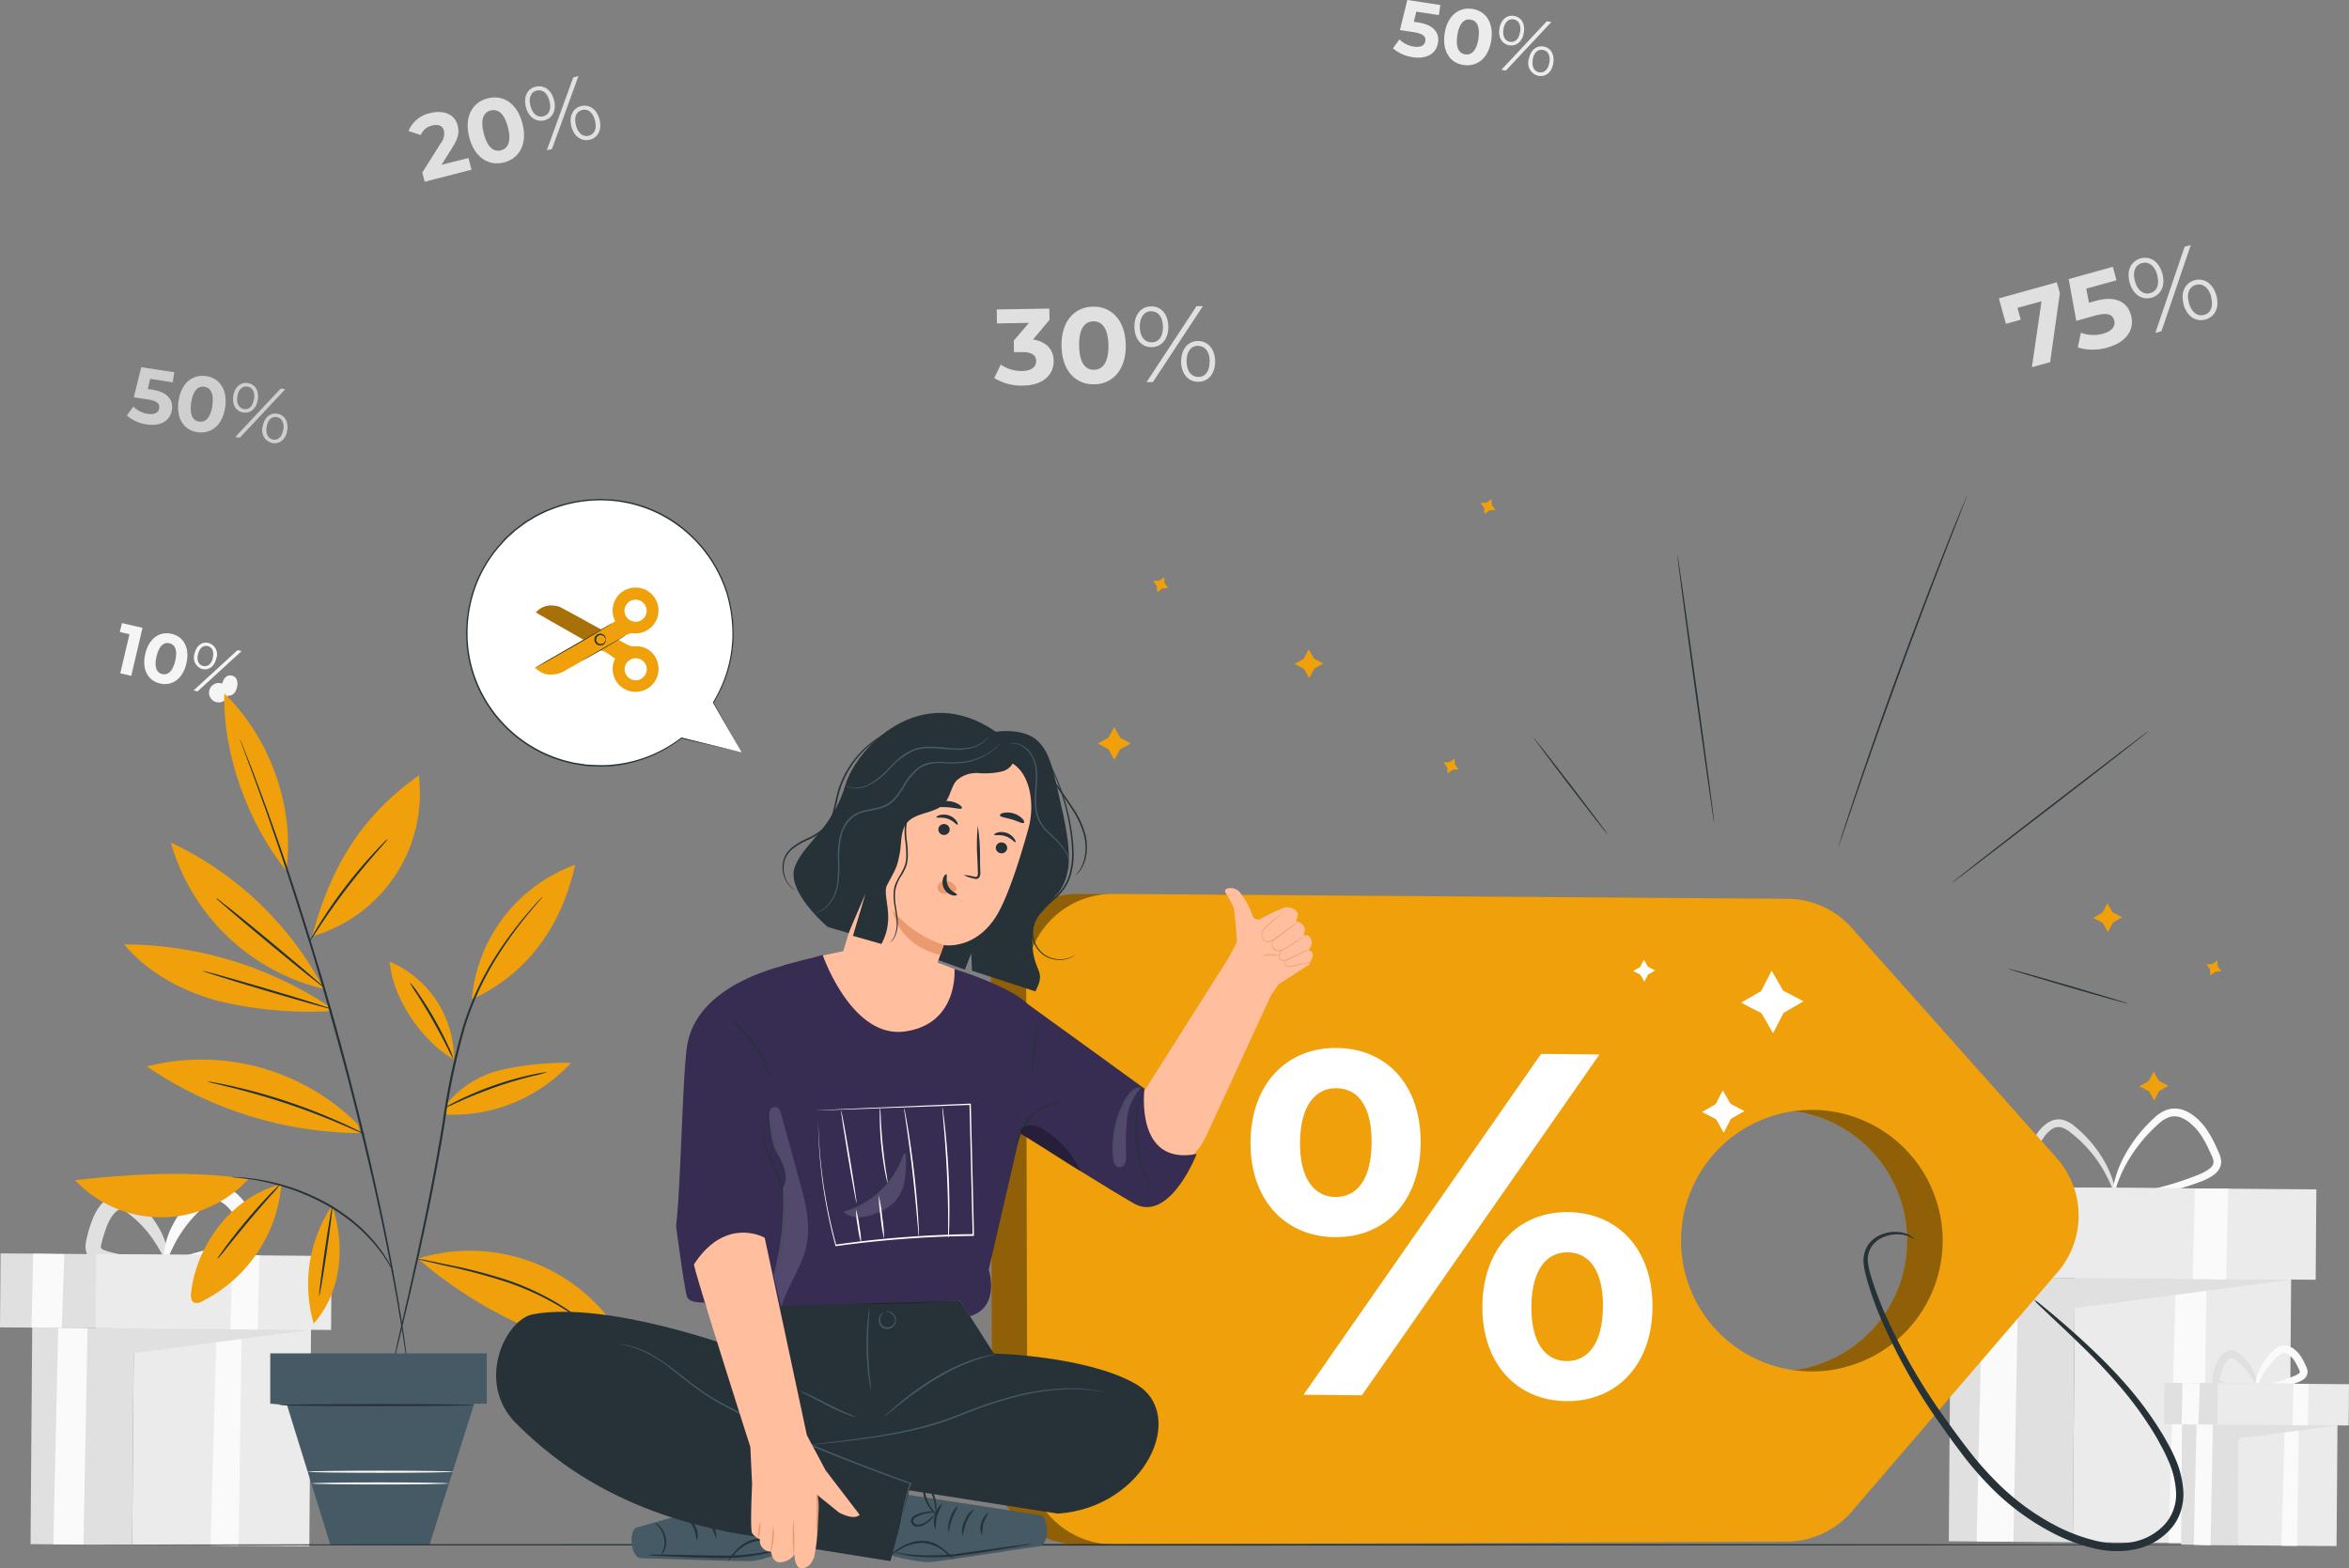 <svg xmlns="http://www.w3.org/2000/svg" width="390.464" height="260.74" viewBox="0 0 390.464 260.74">
  <rect x="0" y="0" width="390.464" height="260.74" fill="#808080" stroke="none"/>
  <g id="Discount-pana" transform="translate(-9.638 5.752)">
    <g id="freepik--background-complete--inject-4" transform="translate(9.638 37.326)">
      <g id="Group_163217" data-name="Group 163217" transform="translate(45.438 -41.867)">
        <path id="Path_65247" data-name="Path 65247" d="M569.323,118.66l.511,1.8-1.623,11.476-3.027.842,1.6-10.965-4,1.1.546,1.96-2.461.694-1.179-4.232Z" transform="translate(-272.869 -72.943)" fill="#e0e0e0"/>
        <path id="Path_65248" data-name="Path 65248" d="M592.788,121.645c.592,2.134-.454,4.426-3.89,5.381a8.632,8.632,0,0,1-4.952,0l.51-2.44a6.039,6.039,0,0,0,3.727.133c1.389-.388,2.088-1.21,1.817-2.19s-1.057-1.394-3.242-.786l-3.063.858-1.266-6.948,7.341-2.042.607,2.241-5.023,1.394.449,2.343.98-.276C590.343,118.307,592.2,119.516,592.788,121.645Z" transform="translate(-284 -70.47)" fill="#e0e0e0"/>
        <path id="Path_65249" data-name="Path 65249" d="M602.111,112.783c-.541-1.96.194-3.573,1.812-4.023s3.063.51,3.625,2.512-.209,3.573-1.812,4.023S602.657,114.744,602.111,112.783Zm4.594-1.271c-.434-1.562-1.429-2.287-2.552-1.976s-1.6,1.46-1.164,3.012,1.414,2.292,2.552,1.976,1.578-1.445,1.144-3.012Zm4.549-4.691,1.021-.281-4.87,14.319-1.021.281Zm-.168,9.587c-.541-1.96.209-3.573,1.807-4.023s3.063.551,3.63,2.512-.194,3.573-1.812,4.023-3.1-.551-3.645-2.512Zm4.594-1.271c-.429-1.531-1.414-2.292-2.552-1.976s-1.6,1.445-1.164,3.007,1.429,2.287,2.552,1.976,1.552-1.46,1.123-3.007Z" transform="translate(-293.548 -67.01)" fill="#e0e0e0"/>
      </g>
      <rect id="Rectangle_147698" data-name="Rectangle 147698" width="35.944" height="45.373" transform="translate(380.501 213.574) rotate(-179.55)" fill="#ebebeb"/>
      <path id="Path_65250" data-name="Path 65250" d="M667.425,361.191l-.638,43.928-5.677-.041,1.215-43.928Z" transform="translate(-300.632 -191.643)" fill="#fafafa"/>
      <path id="Path_65251" data-name="Path 65251" d="M589.867,360.58l20.619.163,35.944.281-35.979,4.732-.306,38.915-20.614-.158Z" transform="translate(-265.593 -191.364)" fill="#e0e0e0"/>
      <path id="Path_65252" data-name="Path 65252" d="M605.528,360.706l-.822,43.928-6.116-.046,1-43.928Z" transform="translate(-270.028 -191.404)" fill="#fafafa"/>
      <path id="Path_65253" data-name="Path 65253" d="M629,322.162c0,.092-.607.2-1.715.311a44.818,44.818,0,0,1-4.712.209,26.388,26.388,0,0,1-7.034-.924,5.043,5.043,0,0,1-1.021-.459,2.761,2.761,0,0,1-.939-.888,2.481,2.481,0,0,1-.378-1.312,4.918,4.918,0,0,1,.153-1.2,26.717,26.717,0,0,1,1.332-4.319,11.005,11.005,0,0,1,1.164-2.073,6.494,6.494,0,0,1,1.71-1.69,3.481,3.481,0,0,1,1.184-.51,3.063,3.063,0,0,1,1.307,0,5.176,5.176,0,0,1,1.986,1.082,20.626,20.626,0,0,1,4.676,5.365,17.2,17.2,0,0,1,1.894,4.375,3.824,3.824,0,0,1,.235,1.736c-.225.066-.73-2.389-2.92-5.615a21.671,21.671,0,0,0-4.651-4.885,4.161,4.161,0,0,0-1.532-.812,1.94,1.94,0,0,0-1.506.327,5.345,5.345,0,0,0-1.337,1.368,10.214,10.214,0,0,0-1.021,1.828,28.089,28.089,0,0,0-1.281,4.084,2.042,2.042,0,0,0,.036,1.531,2.445,2.445,0,0,0,1.292.868,16.71,16.71,0,0,0,1.771.47c.587.133,1.169.235,1.736.322,1.128.179,2.19.281,3.17.347,1.955.133,3.573.158,4.661.214A4.313,4.313,0,0,1,629,322.162Z" transform="translate(-277.179 -166.229)" fill="#e0e0e0"/>
      <path id="Path_65254" data-name="Path 65254" d="M642.69,320.777a5.752,5.752,0,0,1,1.863-.562c1.21-.276,2.976-.638,5.1-1.154A48.691,48.691,0,0,0,657,316.744a8.212,8.212,0,0,0,1.843-.98,2.042,2.042,0,0,0,.592-.653,1.139,1.139,0,0,0,.1-.745,4.122,4.122,0,0,0-.352-.97c-.169-.362-.342-.73-.511-1.1a17.718,17.718,0,0,0-1.174-2.113,9.147,9.147,0,0,0-1.532-1.782,5.845,5.845,0,0,0-1.828-1.179,2.92,2.92,0,0,0-1.894-.082,4.942,4.942,0,0,0-1.7,1.021,25.768,25.768,0,0,0-4.916,5.794,22.346,22.346,0,0,0-2.185,4.666,7.7,7.7,0,0,1-.638,1.822c-.1-.015-.1-.71.138-1.95a17.9,17.9,0,0,1,1.868-5.013,24.57,24.57,0,0,1,4.926-6.238,5.967,5.967,0,0,1,2.119-1.322,4.176,4.176,0,0,1,2.721.066,5.757,5.757,0,0,1,1.215.607,9.519,9.519,0,0,1,1.057.812,10.136,10.136,0,0,1,1.73,2.042,19.322,19.322,0,0,1,1.261,2.272l.51,1.128a5.035,5.035,0,0,1,.439,1.307,2.4,2.4,0,0,1-.25,1.562,3.279,3.279,0,0,1-.96,1.057,9.194,9.194,0,0,1-2.144,1.1,42.14,42.14,0,0,1-7.611,2.1c-2.2.408-3.992.618-5.227.745A5.2,5.2,0,0,1,642.69,320.777Z" transform="translate(-291.615 -164.513)" fill="#fafafa"/>
      <rect id="Rectangle_147699" data-name="Rectangle 147699" width="52.836" height="15.019" transform="translate(370.565 169.566) rotate(-179.55)" fill="#e0e0e0"/>
      <rect id="Rectangle_147700" data-name="Rectangle 147700" width="47.757" height="15.019" transform="translate(384.922 169.674) rotate(-179.55)" fill="#ebebeb"/>
      <path id="Path_65255" data-name="Path 65255" d="M674.841,331.826l-.332,15.085-5.569-.117.388-15.014Z" transform="translate(-304.465 -177.267)" fill="#fafafa"/>
      <path id="Path_65256" data-name="Path 65256" d="M596.6,331.293l-.541,14.952-6.121-.051.327-15.024Z" transform="translate(-265.793 -176.968)" fill="#fafafa"/>
      <rect id="Rectangle_147701" data-name="Rectangle 147701" width="16.417" height="20.726" transform="translate(388.392 213.952) rotate(-179.55)" fill="#ebebeb"/>
      <path id="Path_65257" data-name="Path 65257" d="M700.749,408.82l-.291,20.062-2.6-.015.556-20.067Z" transform="translate(-318.621 -214.968)" fill="#fafafa"/>
      <path id="Path_65258" data-name="Path 65258" d="M665.323,408.54l9.419.071,16.417.133L674.726,410.9l-.143,17.775-9.413-.071Z" transform="translate(-302.619 -214.841)" fill="#e0e0e0"/>
      <path id="Path_65259" data-name="Path 65259" d="M672.47,408.6l-.373,20.067-2.8-.026.459-20.062Z" transform="translate(-304.641 -214.861)" fill="#fafafa"/>
      <path id="Path_65260" data-name="Path 65260" d="M682.861,390.667c0,.168-1.1.424-2.946.511a11.456,11.456,0,0,1-3.313-.362,1.934,1.934,0,0,1-1.082-.745,1.471,1.471,0,0,1-.23-.781,2.9,2.9,0,0,1,.071-.638,12.187,12.187,0,0,1,.623-2.042,5.357,5.357,0,0,1,.572-1.021,3.236,3.236,0,0,1,.883-.873,1.807,1.807,0,0,1,1.4-.25,2.674,2.674,0,0,1,1.021.572,9.225,9.225,0,0,1,2.149,2.552c.924,1.69.914,2.91.756,2.93s-.51-1.021-1.531-2.42a10.169,10.169,0,0,0-2.113-2.1,1.5,1.5,0,0,0-.567-.3.542.542,0,0,0-.419.112,2.159,2.159,0,0,0-.51.536,4.282,4.282,0,0,0-.424.771,12.337,12.337,0,0,0-.572,1.8c-.077.286-.061.414-.036.444a.781.781,0,0,0,.4.26,10.667,10.667,0,0,0,1.531.383c.511.092.98.153,1.419.2C681.717,390.386,682.856,390.468,682.861,390.667Z" transform="translate(-307.573 -203.033)" fill="#e0e0e0"/>
      <path id="Path_65261" data-name="Path 65261" d="M689.4,390.088c-.031-.194,1.2-.51,3.135-1.021a25.306,25.306,0,0,0,3.282-1.118,3.61,3.61,0,0,0,.761-.413.61.61,0,0,0,.168-.189v-.117a5.655,5.655,0,0,0-.368-.847,8.808,8.808,0,0,0-.51-.924,4.088,4.088,0,0,0-.628-.745,2.424,2.424,0,0,0-.715-.47.975.975,0,0,0-.643-.041,1.879,1.879,0,0,0-.659.388,12.283,12.283,0,0,0-2.246,2.527c-1.077,1.623-1.3,2.869-1.532,2.838-.082,0-.138-.342-.071-.929a7.3,7.3,0,0,1,.771-2.379,10.864,10.864,0,0,1,2.251-2.976,2.981,2.981,0,0,1,1.082-.679,2.215,2.215,0,0,1,1.465.025,2.707,2.707,0,0,1,.633.311,4.427,4.427,0,0,1,.51.4,5.1,5.1,0,0,1,.853,1.021,9.1,9.1,0,0,1,.6,1.077c.082.179.158.352.24.51a2.724,2.724,0,0,1,.225.689,1.481,1.481,0,0,1-.153.934,1.868,1.868,0,0,1-.541.592,4.233,4.233,0,0,1-1.062.51,17.922,17.922,0,0,1-3.548.9C690.7,390.247,689.428,390.231,689.4,390.088Z" transform="translate(-314.452 -202.28)" fill="#fafafa"/>
      <rect id="Rectangle_147702" data-name="Rectangle 147702" width="24.131" height="6.861" transform="translate(383.855 193.849) rotate(-179.55)" fill="#e0e0e0"/>
      <rect id="Rectangle_147703" data-name="Rectangle 147703" width="21.813" height="6.861" transform="translate(390.41 193.902) rotate(-179.55)" fill="#ebebeb"/>
      <path id="Path_65262" data-name="Path 65262" d="M704.135,395.41l-.153,6.887-2.542-.051.179-6.856Z" transform="translate(-320.374 -208.404)" fill="#fafafa"/>
      <path id="Path_65263" data-name="Path 65263" d="M668.392,395.156l-.245,6.83-2.8-.02.153-6.866Z" transform="translate(-302.707 -208.262)" fill="#fafafa"/>
      <rect id="Rectangle_147704" data-name="Rectangle 147704" width="29.445" height="37.169" transform="translate(51.418 213.984) rotate(-179.55)" fill="#ebebeb"/>
      <path id="Path_65264" data-name="Path 65264" d="M102.426,377.571l-.521,35.99-4.656-.036,1-35.985Z" transform="translate(-62.244 -199.666)" fill="#fafafa"/>
      <path id="Path_65265" data-name="Path 65265" d="M38.9,377.07l16.892.133,29.445.23-29.476,3.88-.25,31.88L38.62,413.06Z" transform="translate(-33.544 -199.436)" fill="#e0e0e0"/>
      <path id="Path_65266" data-name="Path 65266" d="M51.722,377.176l-.669,35.985-5.013-.036.817-35.985Z" transform="translate(-37.176 -199.471)" fill="#fafafa"/>
      <path id="Path_65267" data-name="Path 65267" d="M70.226,344.887c0,.184-.51.373-1.394.556a25.15,25.15,0,0,1-6.636.357c-.51-.046-1.021-.1-1.531-.194a13.152,13.152,0,0,1-1.685-.368,4.8,4.8,0,0,1-1-.434,3.022,3.022,0,0,1-1.021-.955,2.823,2.823,0,0,1-.434-1.465,4.78,4.78,0,0,1,.138-1.174,21.767,21.767,0,0,1,1.118-3.676,9.933,9.933,0,0,1,1.021-1.838,8.834,8.834,0,0,1,.7-.827,4.675,4.675,0,0,1,.924-.75,3.681,3.681,0,0,1,1.23-.51,3.2,3.2,0,0,1,1.394.031,4.876,4.876,0,0,1,1.9,1.052,16.5,16.5,0,0,1,3.859,4.64,12.17,12.17,0,0,1,1.373,3.788c.148.939.071,1.48-.1,1.532-.393.1-1.021-1.833-2.859-4.288a18.643,18.643,0,0,0-3.788-3.727,2.578,2.578,0,0,0-.965-.51.847.847,0,0,0-.653.184,2.786,2.786,0,0,0-.434.378c-.143.158-.3.357-.444.551a7.774,7.774,0,0,0-.745,1.353,23.57,23.57,0,0,0-1.021,3.211,2.282,2.282,0,0,0-.1.541v.153a1.286,1.286,0,0,0,.659.419,13.344,13.344,0,0,0,1.353.4c.465.117.924.209,1.368.3.893.163,1.746.281,2.552.373,1.572.179,2.879.286,3.783.424S70.221,344.7,70.226,344.887Z" transform="translate(-42.311 -178.132)" fill="#e0e0e0"/>
      <path id="Path_65268" data-name="Path 65268" d="M82.084,343.718c-.066-.378,2.139-.99,5.615-1.945a44.812,44.812,0,0,0,5.855-2.042,5.877,5.877,0,0,0,1.327-.73.873.873,0,0,0,.271-.3v-.128a3.031,3.031,0,0,0-.235-.592l-.424-.883a15.163,15.163,0,0,0-.914-1.639,6.874,6.874,0,0,0-1.1-1.312,5.227,5.227,0,0,0-.633-.51,2.777,2.777,0,0,0-.6-.322,1.629,1.629,0,0,0-1.067-.077,3.246,3.246,0,0,0-1.138.674,22.222,22.222,0,0,0-4.028,4.477c-1.945,2.879-2.384,5.1-2.787,5.044-.174,0-.3-.618-.184-1.68a13.013,13.013,0,0,1,1.348-4.3,19.4,19.4,0,0,1,4.033-5.381,5.575,5.575,0,0,1,1.986-1.251,4.171,4.171,0,0,1,2.721.046,5.323,5.323,0,0,1,1.159.572,7.794,7.794,0,0,1,.96.73,9.009,9.009,0,0,1,1.531,1.812,16.7,16.7,0,0,1,1.082,1.955l.429.939a4.942,4.942,0,0,1,.413,1.271,2.731,2.731,0,0,1-.3,1.761,3.4,3.4,0,0,1-1.021,1.108,8.017,8.017,0,0,1-1.94.975,31.319,31.319,0,0,1-6.386,1.593,32.761,32.761,0,0,1-4.355.373C82.7,343.988,82.11,343.9,82.084,343.718Z" transform="translate(-54.776 -176.697)" fill="#fafafa"/>
      <rect id="Rectangle_147705" data-name="Rectangle 147705" width="43.279" height="12.303" transform="translate(43.278 177.932) rotate(-179.55)" fill="#e0e0e0"/>
      <rect id="Rectangle_147706" data-name="Rectangle 147706" width="39.124" height="12.303" transform="translate(55.031 178.022) rotate(-179.55)" fill="#ebebeb"/>
      <path id="Path_65269" data-name="Path 65269" d="M108.5,353.516l-.271,12.359-4.564-.1.317-12.3Z" transform="translate(-65.386 -187.889)" fill="#fafafa"/>
      <path id="Path_65270" data-name="Path 65270" d="M44.407,353.077l-.439,12.252-5.018-.041.271-12.308Z" transform="translate(-33.705 -187.644)" fill="#fafafa"/>
      <g id="Group_163214" data-name="Group 163214" transform="translate(6.418 -30.434)">
        <path id="Path_65271" data-name="Path 65271" d="M128.25,69.35l.51,1.945-7.785,2-.4-1.531,3.012-4.773a2.626,2.626,0,0,0,.587-2.175c-.209-.812-.888-1.138-1.976-.858a2.588,2.588,0,0,0-1.868,1.577l-2.042-.674a4.979,4.979,0,0,1,3.573-2.966c2.3-.587,4.13.2,4.594,2.042.26,1.021.214,1.986-.888,3.7l-1.792,2.843Z" transform="translate(-56.8 -55.73)" fill="#e0e0e0"/>
        <path id="Path_65272" data-name="Path 65272" d="M137.809,63.578c-.873-3.4.51-5.815,3.063-6.463s4.911.791,5.784,4.191-.51,5.809-3.063,6.463S138.682,66.977,137.809,63.578Zm6.432-1.654c-.6-2.343-1.674-3.1-2.869-2.792s-1.751,1.486-1.149,3.824,1.674,3.1,2.854,2.8S144.844,64.262,144.241,61.924Z" transform="translate(-66.227 -53.409)" fill="#e0e0e0"/>
        <path id="Path_65273" data-name="Path 65273" d="M156.383,55.161c-.434-1.68.225-3.063,1.608-3.395s2.609.51,3.063,2.2-.24,3.063-1.608,3.395S156.812,56.835,156.383,55.161ZM160.3,54.14c-.347-1.343-1.184-1.976-2.139-1.725s-1.383,1.215-1.021,2.552,1.164,1.976,2.139,1.725,1.363-1.2,1.021-2.537Zm3.951-3.921.868-.22-4.4,12.124-.868.225Zm-.306,8.168c-.429-1.68.24-3.063,1.608-3.395s2.614.51,3.063,2.2-.225,3.063-1.608,3.39-2.629-.51-3.063-2.185Zm3.915-1.021c-.342-1.327-1.164-1.976-2.139-1.725s-1.383,1.2-1.021,2.552,1.184,1.97,2.139,1.725,1.363-1.2,1.026-2.527Z" transform="translate(-75.382 -50)" fill="#e0e0e0"/>
      </g>
      <g id="Group_163215" data-name="Group 163215" transform="translate(7 -29)">
        <path id="Path_65274" data-name="Path 65274" d="M317.748,131.588c.041,2.108-1.531,4.084-5.1,4.125a8.556,8.556,0,0,1-4.783-1.256l1.082-2.231a6.126,6.126,0,0,0,3.573,1.062c1.445-.026,2.328-.628,2.313-1.649,0-.944-.725-1.531-2.364-1.491h-1.322l-.031-1.909,2.517-2.951-5.319.092-.036-2.323,8.74-.148.036,1.874-2.752,3.277C316.554,128.382,317.718,129.751,317.748,131.588Z" transform="translate(-149.596 -85.69)" fill="#e0e0e0"/>
        <path id="Path_65275" data-name="Path 65275" d="M329.768,128.834c-.071-4.145,2.159-6.5,5.222-6.555s5.391,2.246,5.462,6.366-2.154,6.5-5.238,6.555S329.84,132.953,329.768,128.834Zm7.8-.138c-.051-2.833-1.072-4-2.517-3.972s-2.4,1.22-2.353,4.084,1.067,4,2.491,3.972S337.615,131.534,337.569,128.7Z" transform="translate(-160.319 -85.381)" fill="#e0e0e0"/>
        <path id="Path_65276" data-name="Path 65276" d="M353.509,125.6c-.036-2.042,1.082-3.41,2.762-3.441s2.843,1.292,2.879,3.344-1.1,3.41-2.762,3.436S353.545,127.633,353.509,125.6Zm4.748-.082c-.031-1.623-.812-2.552-1.97-2.552s-1.914,1.021-1.884,2.624.791,2.552,1.97,2.552S358.282,127.164,358.257,125.52Zm5.58-3.4h1.052l-8.311,12.635h-1.052Zm-2.552,9.235c-.031-2.042,1.1-3.41,2.762-3.436s2.843,1.307,2.879,3.339-1.082,3.41-2.762,3.441-2.864-1.307-2.9-3.344Zm4.748-.082c-.025-1.6-.791-2.552-1.97-2.552s-1.909,1-1.884,2.619.812,2.552,1.97,2.552,1.894-1.011,1.863-2.619Z" transform="translate(-171.941 -85.303)" fill="#e0e0e0"/>
      </g>
      <g id="Group_163216" data-name="Group 163216" transform="translate(-3 -48)">
        <path id="Path_65277" data-name="Path 65277" d="M438.4,57.521c-.245,1.593-1.628,2.8-4.2,2.41a6.294,6.294,0,0,1-3.288-1.486l1.067-1.47a4.38,4.38,0,0,0,2.435,1.2c1.046.158,1.756-.179,1.868-.914s-.286-1.24-1.919-1.491l-2.3-.352,1.235-5,5.493.837-.255,1.674-3.757-.572-.4,1.685.735.112C437.771,54.565,438.644,55.923,438.4,57.521Z" transform="translate(-196.363 -45.498)" fill="#ececec"/>
        <path id="Path_65278" data-name="Path 65278" d="M447.658,57.35c.454-2.976,2.358-4.411,4.594-4.084s3.6,2.272,3.15,5.248-2.348,4.406-4.594,4.084S447.208,60.321,447.658,57.35Zm5.615.858c.311-2.042-.281-3.007-1.322-3.165s-1.879.582-2.19,2.629.276,3,1.307,3.16,1.9-.577,2.216-2.619Z" transform="translate(-204.52 -46.869)" fill="#ececec"/>
        <path id="Path_65279" data-name="Path 65279" d="M465.529,57.7c.225-1.465,1.2-2.318,2.41-2.134s1.884,1.276,1.659,2.757-1.21,2.318-2.409,2.134S465.3,59.17,465.529,57.7Zm7.877-1.235.761.117-7.55,8.066-.761-.117Zm-4.426,1.761c.179-1.174-.271-1.95-1.108-2.078s-1.5.51-1.674,1.654.255,1.945,1.108,2.078,1.47-.485,1.649-1.654Zm1.445,4.564c.225-1.465,1.21-2.318,2.409-2.134s1.884,1.292,1.659,2.757-1.2,2.318-2.41,2.134A2.183,2.183,0,0,1,470.4,62.79Zm3.425.51c.174-1.159-.255-1.95-1.108-2.078s-1.5.48-1.674,1.649.271,1.955,1.108,2.083,1.47-.5,1.649-1.639Z" transform="translate(-213.289 -48.005)" fill="#ececec"/>
      </g>
      <g id="Group_163218" data-name="Group 163218" transform="translate(-213.458 13.048)" opacity="0.73">
        <path id="Path_65277-2" data-name="Path 65277" d="M438.4,57.521c-.245,1.593-1.628,2.8-4.2,2.41a6.294,6.294,0,0,1-3.288-1.486l1.067-1.47a4.38,4.38,0,0,0,2.435,1.2c1.046.158,1.756-.179,1.868-.914s-.286-1.24-1.919-1.491l-2.3-.352,1.235-5,5.493.837-.255,1.674-3.757-.572-.4,1.685.735.112C437.771,54.565,438.644,55.923,438.4,57.521Z" transform="translate(-196.363 -45.498)" fill="#ececec"/>
        <path id="Path_65278-2" data-name="Path 65278" d="M447.658,57.35c.454-2.976,2.358-4.411,4.594-4.084s3.6,2.272,3.15,5.248-2.348,4.406-4.594,4.084S447.208,60.321,447.658,57.35Zm5.615.858c.311-2.042-.281-3.007-1.322-3.165s-1.879.582-2.19,2.629.276,3,1.307,3.16,1.9-.577,2.216-2.619Z" transform="translate(-204.52 -46.869)" fill="#ececec"/>
        <path id="Path_65279-2" data-name="Path 65279" d="M465.529,57.7c.225-1.465,1.2-2.318,2.41-2.134s1.884,1.276,1.659,2.757-1.21,2.318-2.409,2.134S465.3,59.17,465.529,57.7Zm7.877-1.235.761.117-7.55,8.066-.761-.117Zm-4.426,1.761c.179-1.174-.271-1.95-1.108-2.078s-1.5.51-1.674,1.654.255,1.945,1.108,2.078,1.47-.485,1.649-1.654Zm1.445,4.564c.225-1.465,1.21-2.318,2.409-2.134s1.884,1.292,1.659,2.757-1.2,2.318-2.41,2.134A2.183,2.183,0,0,1,470.4,62.79Zm3.425.51c.174-1.159-.255-1.95-1.108-2.078s-1.5.48-1.674,1.649.271,1.955,1.108,2.083,1.47-.5,1.649-1.639Z" transform="translate(-213.289 -48.005)" fill="#ececec"/>
      </g>
      <path id="Path_65280" data-name="Path 65280" d="M40.632,148.426l-1.868,7.979-1.828-.419,1.531-6.5-1.6-.373.347-1.486Z" transform="translate(-16.944 -87.124)" fill="#f5f5f5"/>
      <path id="Path_65281" data-name="Path 65281" d="M44.975,154.364c.613-2.634,2.425-3.788,4.385-3.328s3.063,2.3,2.45,4.926-2.41,3.788-4.385,3.328S44.357,157,44.975,154.364Zm4.982,1.164c.424-1.812-.041-2.716-.965-2.93s-1.725.388-2.149,2.2.036,2.716.95,2.93S49.528,157.34,49.957,155.528Z" transform="translate(-20.827 -88.742)" fill="#f5f5f5"/>
      <path id="Path_65282" data-name="Path 65282" d="M68.175,155.251l.674.158-7.32,6.7-.669-.158Zm-7.147.556c.306-1.3,1.24-2,2.313-1.746a1.945,1.945,0,0,1,1.292,2.588c-.306,1.312-1.246,1.991-2.307,1.746a1.955,1.955,0,0,1-1.281-2.588Zm3.032.71c.245-1.021-.1-1.766-.842-1.94s-1.378.337-1.618,1.363.092,1.766.847,1.94,1.389-.3,1.628-1.363Zm.98,4.2a1.613,1.613,0,1,0,.015,0Zm3.037.71c.24-1.021-.092-1.766-.842-1.94s-1.378.327-1.618,1.363.1,1.766.842,1.94S67.849,162.449,68.078,161.423Z" transform="translate(-28.687 -90.247)" fill="#f5f5f5"/>
    </g>
    <g id="freepik--Plant--inject-4" transform="translate(22.108 109.528)">
      <path id="Path_65283" data-name="Path 65283" d="M105.251,300.522a36.79,36.79,0,0,0-35.091-9.628,63.94,63.94,0,0,0,35.5,11.093" transform="translate(-58.235 -228.885)" fill="#efa00b"/>
      <path id="Path_65284" data-name="Path 65284" d="M105.7,200.031c1.465-10.343-2.552-21.951-10.3-29.491-.255,10.251,4.084,21.783,10.3,29.491" transform="translate(-70.585 -170.54)" fill="#efa00b"/>
      <path id="Path_65285" data-name="Path 65285" d="M103.377,243.333A55.215,55.215,0,0,0,78,219.1a34.851,34.851,0,0,0,25.453,24.345" transform="translate(-62.073 -194.311)" fill="#efa00b"/>
      <path id="Path_65286" data-name="Path 65286" d="M97.2,263.358A65.587,65.587,0,0,1,78.6,261.714c-6.039-1.6-11.823-4.671-15.825-9.454a62.2,62.2,0,0,1,34.32,10.47" transform="translate(-54.617 -210.543)" fill="#efa00b"/>
      <path id="Path_65287" data-name="Path 65287" d="M124,223.98c3.17-11.884,8.4-20.1,17.74-26.76A24.708,24.708,0,0,1,124,223.98" transform="translate(-84.59 -183.6)" fill="#efa00b"/>
      <path id="Path_65288" data-name="Path 65288" d="M159.945,274.16a17.581,17.581,0,0,0-10.685-16.29c.511,6.126,5.34,13.232,10.685,16.29" transform="translate(-96.955 -213.289)" fill="#efa00b"/>
      <path id="Path_65289" data-name="Path 65289" d="M176,248.714a26.205,26.205,0,0,1,17.168-22.354c-2.139,9.929-7.877,18.194-17.168,22.354" transform="translate(-110.044 -197.864)" fill="#efa00b"/>
      <path id="Path_65290" data-name="Path 65290" d="M167.23,298.073a16.559,16.559,0,0,1,9.516-6.085,48.874,48.874,0,0,1,11.45-1.138,26.765,26.765,0,0,1-20.675,8.612" transform="translate(-105.751 -229.433)" fill="#efa00b"/>
      <path id="Path_65291" data-name="Path 65291" d="M158.48,353.335A29.333,29.333,0,0,1,194.291,370.3c-13.007-2.461-25.846-8.244-35.811-16.964" transform="translate(-101.468 -259.379)" fill="#efa00b"/>
      <path id="Path_65292" data-name="Path 65292" d="M126.691,337.35c2.159,6.386,1.746,14.11-3.063,19.613a23.421,23.421,0,0,1,3.063-19.613" transform="translate(-83.953 -252.195)" fill="#efa00b"/>
      <path id="Path_65293" data-name="Path 65293" d="M99.58,330.4a24.044,24.044,0,0,1-13.273,19.5,1.49,1.49,0,0,1-1.174.189c-.587-.235-.638-1.021-.567-1.664.939-8.168,7-16.1,15.014-18.026" transform="translate(-65.275 -248.793)" fill="#efa00b"/>
      <path id="Path_65294" data-name="Path 65294" d="M75.587,327.905a19.71,19.71,0,0,1-28.787.148c9.148-1.021,19.71-1.669,28.787-.148" transform="translate(-46.8 -247.13)" fill="#efa00b"/>
      <path id="Path_65295" data-name="Path 65295" d="M100.51,185.47a1.669,1.669,0,0,0,.082.271c.071.189.163.444.281.771.26.694.628,1.69,1.1,2.966s1.062,2.859,1.72,4.7l1.057,2.935c.362,1.021.745,2.154,1.144,3.313,1.623,4.635,3.42,10.21,5.365,16.387s3.915,13.053,5.886,20.277,3.67,14.161,5.136,20.486,2.655,12.048,3.538,16.877q.342,1.807.648,3.441c.189,1.087.362,2.119.51,3.063.332,1.919.613,3.573.807,4.936s.368,2.394.48,3.124c.056.342.1.613.133.812a1.716,1.716,0,0,0,.056.276,1.654,1.654,0,0,0,0-.281c-.026-.2-.056-.47-.1-.817-.1-.735-.235-1.787-.413-3.134s-.434-3.022-.745-4.947c-.158-.965-.322-2-.51-3.089s-.4-2.236-.623-3.446c-.858-4.839-2.042-10.562-3.466-16.9s-3.17-13.273-5.1-20.506S113.5,222.9,111.572,216.7s-3.783-11.741-5.437-16.371q-.613-1.736-1.169-3.3l-1.082-2.93c-.679-1.833-1.266-3.4-1.777-4.681s-.893-2.251-1.164-2.94l-.311-.761a2,2,0,0,0-.123-.24Z" transform="translate(-73.091 -177.848)" fill="#263238"/>
      <path id="Path_65296" data-name="Path 65296" d="M174.97,236.75a.979.979,0,0,0-.158.148l-.439.459c-.383.408-.934,1.021-1.623,1.817a63.887,63.887,0,0,0-5.391,7.188,48.043,48.043,0,0,0-5.615,12.053,114.078,114.078,0,0,0-3.379,15.948c-1.863,11.409-4.145,21.63-5.8,29.021-.832,3.681-1.531,6.662-1.981,8.755-.225,1.021-.4,1.812-.51,2.379-.056.26-.1.465-.133.623a1.1,1.1,0,0,0-.031.214,1.022,1.022,0,0,0,.066-.209c.041-.153.1-.357.163-.613.143-.561.337-1.353.592-2.364.51-2.083,1.21-5.059,2.088-8.729,1.715-7.377,4.038-17.6,5.9-29.021a120.939,120.939,0,0,1,3.344-15.912A48.8,48.8,0,0,1,167.6,246.5a68.342,68.342,0,0,1,5.284-7.229c.674-.817,1.21-1.44,1.577-1.863.168-.2.306-.357.408-.485A1.164,1.164,0,0,0,174.97,236.75Z" transform="translate(-97.273 -202.95)" fill="#263238"/>
      <path id="Path_65297" data-name="Path 65297" d="M97.84,327.99a1.1,1.1,0,0,0,.327.061l.95.1.684.071.807.117c.582.087,1.246.174,1.965.332l1.138.23,1.215.306c.847.189,1.72.51,2.655.781a38.955,38.955,0,0,1,5.794,2.552,32.5,32.5,0,0,1,5.2,3.614,25.7,25.7,0,0,1,1.991,1.914,20.1,20.1,0,0,1,1.577,1.822,18.321,18.321,0,0,1,1.169,1.608,12.831,12.831,0,0,1,.8,1.292l.485.822a1.282,1.282,0,0,0,.189.276,1.127,1.127,0,0,0-.128-.311l-.429-.853a10.235,10.235,0,0,0-.756-1.312,17.6,17.6,0,0,0-1.133-1.654,20.746,20.746,0,0,0-1.562-1.868,25.141,25.141,0,0,0-2-1.955,31.2,31.2,0,0,0-5.238-3.67,37.318,37.318,0,0,0-5.86-2.552c-.944-.276-1.828-.577-2.685-.756l-1.23-.291-1.149-.2c-.73-.148-1.4-.214-1.986-.286l-.817-.092-.689-.036-.955-.061A1.266,1.266,0,0,0,97.84,327.99Z" transform="translate(-71.785 -247.608)" fill="#263238"/>
      <path id="Path_65298" data-name="Path 65298" d="M92.73,237.17a4.465,4.465,0,0,0,.648.638l1.884,1.634c1.6,1.368,3.829,3.237,6.3,5.289s4.727,3.9,6.366,5.212l1.955,1.531a4.2,4.2,0,0,0,.745.511,4.46,4.46,0,0,0-.659-.638l-1.884-1.634c-1.6-1.368-3.829-3.237-6.3-5.289s-4.722-3.89-6.361-5.207l-1.955-1.531a5.054,5.054,0,0,0-.74-.516Z" transform="translate(-69.283 -203.156)" fill="#263238"/>
      <path id="Path_65299" data-name="Path 65299" d="M88.32,260.886c0,.092,4.778,1.593,10.72,3.354s10.807,3.109,10.833,3.017-4.778-1.6-10.72-3.354S88.351,260.794,88.32,260.886Z" transform="translate(-67.124 -214.763)" fill="#263238"/>
      <path id="Path_65300" data-name="Path 65300" d="M123.08,235.047a4.315,4.315,0,0,0,.511-.689l1.266-1.93c1.072-1.628,2.6-3.844,4.406-6.208s3.543-4.416,4.824-5.881c.6-.694,1.113-1.276,1.531-1.736a4.4,4.4,0,0,0,.51-.664,3.364,3.364,0,0,0-.633.567c-.388.383-.939.95-1.608,1.664-1.327,1.429-3.1,3.471-4.916,5.84s-3.308,4.62-4.334,6.279c-.51.832-.914,1.531-1.174,2A3.613,3.613,0,0,0,123.08,235.047Z" transform="translate(-84.14 -193.743)" fill="#263238"/>
      <path id="Path_65301" data-name="Path 65301" d="M155.76,264.61a16.6,16.6,0,0,0,1.128,1.853c.72,1.128,1.695,2.7,2.7,4.467s1.858,3.415,2.466,4.594a16.331,16.331,0,0,0,1.021,1.914,11.346,11.346,0,0,0-.8-2.042c-.546-1.225-1.368-2.889-2.379-4.676s-2.042-3.333-2.8-4.431A11.233,11.233,0,0,0,155.76,264.61Z" transform="translate(-100.137 -216.588)" fill="#263238"/>
      <path id="Path_65302" data-name="Path 65302" d="M167,299.878c.026.046.939-.4,2.44-1.077s3.573-1.531,5.963-2.389,4.559-1.445,6.151-1.848a22.267,22.267,0,0,0,2.552-.684,2.749,2.749,0,0,0-.715.077c-.459.066-1.113.189-1.919.362a52.567,52.567,0,0,0-6.213,1.766,53.427,53.427,0,0,0-5.952,2.491c-.74.368-1.327.679-1.731.914a2.934,2.934,0,0,0-.577.388Z" transform="translate(-105.639 -230.915)" fill="#263238"/>
      <path id="Path_65303" data-name="Path 65303" d="M158.14,354.67a1.17,1.17,0,0,0,.3.1l.868.219,3.2.74a105.09,105.09,0,0,1,10.434,2.757,46.2,46.2,0,0,1,9.74,4.594c1.164.74,2.073,1.394,2.685,1.868a9.973,9.973,0,0,0,.965.715,2.344,2.344,0,0,0-.214-.23c-.148-.143-.368-.347-.669-.592a28.117,28.117,0,0,0-2.634-1.971,42.686,42.686,0,0,0-9.755-4.7,86.28,86.28,0,0,0-10.5-2.665l-3.221-.669A8.069,8.069,0,0,0,158.14,354.67Z" transform="translate(-101.302 -260.673)" fill="#263238"/>
      <path id="Path_65304" data-name="Path 65304" d="M126.3,352.265c.092,0,.664-3.354,1.276-7.525s1.021-7.566.929-7.581-.664,3.359-1.276,7.53S126.2,352.255,126.3,352.265Z" transform="translate(-85.707 -252.102)" fill="#263238"/>
      <path id="Path_65305" data-name="Path 65305" d="M93.16,342.869a18.083,18.083,0,0,0,1.531-1.812c.914-1.138,2.18-2.706,3.614-4.411s2.757-3.226,3.721-4.324a16.943,16.943,0,0,0,1.531-1.812,2.436,2.436,0,0,0-.511.413c-.3.286-.71.7-1.22,1.235-1.021,1.057-2.369,2.552-3.808,4.263s-2.675,3.3-3.543,4.482c-.434.592-.776,1.077-1.021,1.414a2.186,2.186,0,0,0-.3.551Z" transform="translate(-69.494 -248.847)" fill="#263238"/>
      <path id="Path_65306" data-name="Path 65306" d="M146.37,385.46v8.362h-2.093l-7.428,23.457H120.365l-7.2-23.227-2.787-.23V385.46Z" transform="translate(-77.923 -275.745)" fill="#455a64"/>
      <path id="Path_65307" data-name="Path 65307" d="M113.11,402.124c0,.1,7.275.179,16.249.179s16.254-.082,16.254-.179-7.275-.174-16.254-.174S113.11,402.027,113.11,402.124Z" transform="translate(-79.259 -283.817)" fill="#263238"/>
      <path id="Path_65308" data-name="Path 65308" d="M89.89,296.94a6.562,6.562,0,0,0,1.057.286l2.889.7c2.44.6,5.789,1.531,9.419,2.736s6.856,2.517,9.189,3.512l2.726,1.189a6.975,6.975,0,0,0,1.021.414,6.175,6.175,0,0,0-.955-.536c-.623-.327-1.531-.771-2.685-1.3a95,95,0,0,0-18.623-6.264c-1.225-.271-2.226-.47-2.92-.587A6.816,6.816,0,0,0,89.89,296.94Z" transform="translate(-67.893 -232.414)" fill="#263238"/>
      <path id="Path_65309" data-name="Path 65309" d="M123.83,427.644c0,.1,5.1.174,11.4.174s11.4-.077,11.4-.174-5.1-.174-11.4-.174S123.83,427.547,123.83,427.644Z" transform="translate(-84.507 -296.309)" fill="#fafafa"/>
      <path id="Path_65310" data-name="Path 65310" d="M122.57,423.834c0,.1,5.411.174,12.083.174s12.088-.077,12.088-.174-5.411-.174-12.088-.174S122.57,423.742,122.57,423.834Z" transform="translate(-83.89 -294.444)" fill="#fafafa"/>
    </g>
    <g id="freepik--Label--inject-4" transform="translate(174.337 76.458)">
      <path id="Path_65311" data-name="Path 65311" d="M471.935,279.7,437.9,241.461a14.416,14.416,0,0,0-10.659-4.829l-112.048-.812a14.406,14.406,0,0,0-14.513,14.442l.189,79.341a14.406,14.406,0,0,0,14.467,14.375l111.66-.47a14.4,14.4,0,0,0,10.863-4.987L472.1,298.7A14.416,14.416,0,0,0,471.935,279.7ZM453,293.48a21.741,21.741,0,1,1,0-.02Z" transform="translate(-300.68 -169.425)" fill="#efa00b"/>
      <g id="Group_160830" data-name="Group 160830" transform="translate(0 66.394)" opacity="0.4">
        <path id="Path_65312" data-name="Path 65312" d="M471.935,279.7,437.9,241.461a14.416,14.416,0,0,0-10.659-4.829l-112.048-.812a14.406,14.406,0,0,0-14.513,14.442l.189,79.341a14.406,14.406,0,0,0,14.467,14.375l111.66-.47a14.4,14.4,0,0,0,10.863-4.987L472.1,298.7A14.416,14.416,0,0,0,471.935,279.7ZM453,293.48a21.741,21.741,0,1,1,0-.02Z" transform="translate(-300.68 -235.819)"/>
      </g>
      <path id="Path_65313" data-name="Path 65313" d="M483.47,279.7l-34.05-38.236a14.426,14.426,0,0,0-10.659-4.829l-112.048-.812A14.4,14.4,0,0,0,312.2,250.261l.184,79.341A14.411,14.411,0,0,0,326.9,343.977l111.655-.47a14.411,14.411,0,0,0,10.863-4.988L483.654,298.7A14.411,14.411,0,0,0,483.47,279.7ZM464.536,293.48a21.741,21.741,0,1,1,0-.02Z" transform="translate(-306.319 -169.425)" fill="#efa00b"/>
      <path id="Path_65314" data-name="Path 65314" d="M385.239,301.6c.087-9.618,6.014-15.677,14.324-15.6s14.044,6.162,13.957,15.856-5.942,15.677-14.248,15.6S385.147,311.222,385.239,301.6Zm20.129.189c.056-6.126-2.277-9.071-5.866-9.1-3.5-.036-5.978,2.956-6.034,8.99s2.364,9.066,5.866,9.1C402.922,310.814,405.312,307.9,405.368,301.794Zm28.174-14.8,9.7.092-39.487,56.665-9.7-.092Zm-9.761,41.9c.092-9.618,6.014-15.677,14.248-15.6,8.311.082,14.12,6.248,14.033,15.861s-6.014,15.652-14.33,15.565C429.529,344.644,423.694,338.478,423.781,328.885Zm20.047.184c.056-6.029-2.277-9.066-5.866-9.1-3.5-.036-5.973,2.874-6.029,8.99s2.358,9.066,5.86,9.1c3.589.01,5.978-2.986,6.029-9.02Z" transform="translate(-342.072 -193.993)" fill="#fff"/>
      <path id="Path_65315" data-name="Path 65315" d="M613.2,357.181a5.2,5.2,0,0,1,1.118.8c.7.556,1.72,1.394,3.012,2.5s2.864,2.476,4.63,4.125,3.747,3.573,5.794,5.855a59.342,59.342,0,0,1,6.09,7.948l.725,1.159.684,1.21a26.523,26.523,0,0,1,1.3,2.552,15.975,15.975,0,0,1,1.46,5.891,9.3,9.3,0,0,1-.47,3.211,8.276,8.276,0,0,1-1.685,2.894,10.863,10.863,0,0,1-5.84,3.339,15.887,15.887,0,0,1-6.9-.163,30.172,30.172,0,0,1-6.55-2.415,40.929,40.929,0,0,1-10.981-8.168,52.774,52.774,0,0,1-4.242-4.931q-1.919-2.517-3.655-5.008a95.461,95.461,0,0,1-10.414-18.725c-.562-1.424-1.047-2.792-1.465-4.109-.2-.659-.4-1.3-.557-1.94a12.051,12.051,0,0,1-.373-1.884,4.671,4.671,0,0,1,.842-3.425,4.982,4.982,0,0,1,2.42-1.685,6.78,6.78,0,0,1,1.215-.281,6.636,6.636,0,0,1,1.092-.026,5.135,5.135,0,0,1,1.664.362,3.381,3.381,0,0,1,.888.546c.174.158.25.245.235.265s-.122-.036-.317-.153a3.929,3.929,0,0,0-.9-.4,5.259,5.259,0,0,0-1.583-.225,7.341,7.341,0,0,0-1.021.082,6.638,6.638,0,0,0-1.108.317,4.5,4.5,0,0,0-2.083,1.572,4,4,0,0,0-.613,2.961,11.179,11.179,0,0,0,.4,1.771c.168.613.378,1.235.592,1.879q.669,1.93,1.531,4.023a98.429,98.429,0,0,0,10.542,18.378q1.735,2.45,3.66,4.936a52.165,52.165,0,0,0,4.171,4.8,40.17,40.17,0,0,0,10.639,7.9,29.226,29.226,0,0,0,6.279,2.318,14.685,14.685,0,0,0,6.33.179,9.664,9.664,0,0,0,5.166-2.91,7.5,7.5,0,0,0,1.879-5.238,14.87,14.87,0,0,0-1.348-5.467,25.83,25.83,0,0,0-1.22-2.471l-.638-1.179L632.9,379a60.135,60.135,0,0,0-5.866-7.908c-1.97-2.287-3.885-4.247-5.615-5.942s-3.226-3.114-4.467-4.273l-2.818-2.675a5.617,5.617,0,0,1-.939-1.021Z" transform="translate(-439.775 -223.309)" fill="#263238"/>
      <path id="Path_65316" data-name="Path 65316" d="M530.353,169.963c-.072,0-1.5-9.98-3.2-22.314s-3.007-22.339-2.93-22.349,1.5,9.98,3.2,22.314S530.429,169.953,530.353,169.963Z" transform="translate(-410.107 -115.325)" fill="#263238"/>
      <path id="Path_65317" data-name="Path 65317" d="M598.086,105.76a.639.639,0,0,1-.046.153l-.163.444-.648,1.7L594.8,114.3c-2.042,5.268-4.84,12.558-7.811,20.66s-5.549,15.468-7.387,20.813c-.914,2.66-1.654,4.819-2.17,6.335-.255.73-.454,1.307-.6,1.72-.066.184-.123.327-.163.444a.759.759,0,0,1-.061.148.535.535,0,0,1,.036-.158l.138-.454c.128-.413.311-1.021.546-1.736.48-1.506,1.195-3.681,2.093-6.361,1.8-5.36,4.349-12.762,7.32-20.843s5.784-15.386,7.877-20.639c1.021-2.624,1.909-4.748,2.517-6.208l.7-1.68c.077-.179.143-.322.189-.434Z" transform="translate(-435.75 -105.76)" fill="#263238"/>
      <path id="Path_65318" data-name="Path 65318" d="M646.289,182.72c.046.056-7.259,5.779-16.336,12.762s-16.438,12.63-16.484,12.568,7.264-5.779,16.336-12.762S646.248,182.658,646.289,182.72Z" transform="translate(-453.793 -143.432)" fill="#263238"/>
      <path id="Path_65319" data-name="Path 65319" d="M489.6,200.859c-.061.046-2.884-3.573-6.31-8.045s-6.162-8.168-6.126-8.2,2.884,3.573,6.31,8.045S489.651,200.813,489.6,200.859Z" transform="translate(-387.068 -144.357)" fill="#263238"/>
      <path id="Path_65320" data-name="Path 65320" d="M651.894,265.987c0,.072-4.5-1.174-10-2.777s-9.944-2.961-9.924-3.032,4.5,1.174,10,2.777S651.92,265.915,651.894,265.987Z" transform="translate(-462.849 -181.347)" fill="#263238"/>
      <path id="Path_65321" data-name="Path 65321" d="M544.99,266.149l3.318-1.909,1.761-3.4,1.914,3.318,3.4,1.766-3.318,1.909-1.766,3.4-1.909-3.318Z" transform="translate(-420.272 -181.673)" fill="#fff"/>
      <path id="Path_65322" data-name="Path 65322" d="M509.85,259.138l1.164-.669.618-1.189.669,1.159,1.189.618-1.164.669-.618,1.189-.669-1.159Z" transform="translate(-403.07 -179.93)" fill="#fff"/>
      <path id="Path_65323" data-name="Path 65323" d="M532.29,303.4l2.246-1.292,1.195-2.3,1.292,2.246,2.3,1.195-2.246,1.292-1.195,2.3-1.292-2.246Z" transform="translate(-414.055 -200.749)" fill="#fff"/>
    </g>
    <g id="freepik--Floor--inject-4" transform="translate(24.949 250.929)">
      <path id="Path_65324" data-name="Path 65324" d="M379.549,447.663c0,.072-78.743.133-175.854.133s-175.864-.061-175.864-.133,78.723-.133,175.864-.133S379.549,447.586,379.549,447.663Z" transform="translate(-27.83 -447.53)" fill="#263238"/>
    </g>
    <g id="freepik--Character--inject-4" transform="translate(92.104 112.76)">
      <path id="Path_65325" data-name="Path 65325" d="M206.677,430.06s-21.293,5.9-22.176,6.2c-1.281.449-1.067,5.156.934,5.1.944-.036,16.371.572,18.322.449s7.2-2.19,7.2-2.19Z" transform="translate(-161.184 -300.81)" fill="#455a64"/>
      <path id="Path_65326" data-name="Path 65326" d="M208.962,441.92a18.64,18.64,0,0,0-.939-2.287c-.689-1.174-1.572-1.879-1.506-1.96a3.642,3.642,0,0,1,1.817,1.782A3.876,3.876,0,0,1,208.962,441.92Z" transform="translate(-172.352 -304.533)" fill="#263238"/>
      <path id="Path_65327" data-name="Path 65327" d="M213.7,440.094c-.107,0-.322-.99-.888-2.1s-1.24-1.894-1.164-1.965a3.893,3.893,0,0,1,1.48,1.807A4.14,4.14,0,0,1,213.7,440.094Z" transform="translate(-174.86 -303.727)" fill="#263238"/>
      <path id="Path_65328" data-name="Path 65328" d="M218.139,438.852a14,14,0,0,0-.51-2.256,19.989,19.989,0,0,0-1.164-1.991,3.053,3.053,0,0,1,1.5,1.863A3.5,3.5,0,0,1,218.139,438.852Z" transform="translate(-177.22 -303.031)" fill="#263238"/>
      <path id="Path_65329" data-name="Path 65329" d="M218.772,432.783a3.849,3.849,0,0,1-.23-1.582,7.659,7.659,0,0,1,.23-1.751,6.722,6.722,0,0,1,.316-.99,1.169,1.169,0,0,1,.342-.51.567.567,0,0,1,.73.036.959.959,0,0,1,.286.6,4.2,4.2,0,0,1,0,.562,4.593,4.593,0,0,1-.133,1.021,6.4,6.4,0,0,1-.653,1.628,4.324,4.324,0,0,1-.96,1.281c-.046-.031.311-.51.735-1.4a6.883,6.883,0,0,0,.556-1.583,4.675,4.675,0,0,0,.107-.975c0-.327,0-.735-.2-.893a.2.2,0,0,0-.281-.026.883.883,0,0,0-.235.373,7.315,7.315,0,0,0-.322.939,8.328,8.328,0,0,0-.281,1.664C218.736,432.17,218.833,432.778,218.772,432.783Z" transform="translate(-178.236 -299.719)" fill="#263238"/>
      <path id="Path_65330" data-name="Path 65330" d="M219.06,436.887a3.007,3.007,0,0,1,1.378-.225,6.158,6.158,0,0,1,1.531.189,3.155,3.155,0,0,1,.873.322.893.893,0,0,1,.48.97,1.067,1.067,0,0,1-.771.761,1.947,1.947,0,0,1-.955,0,4.548,4.548,0,0,1-2.374-1.659,9.613,9.613,0,0,1,1.133.771,3.793,3.793,0,0,0,1.307.567,1.659,1.659,0,0,0,.791,0,.73.73,0,0,0,.51-.511.546.546,0,0,0-.317-.592,3.1,3.1,0,0,0-.776-.3,6.956,6.956,0,0,0-1.434-.25C219.591,436.856,219.07,436.943,219.06,436.887Z" transform="translate(-178.493 -304.038)" fill="#263238"/>
      <path id="Path_65331" data-name="Path 65331" d="M203.507,442.991a11.511,11.511,0,0,0-.424-1.919c-.424-1-1.108-1.588-1.021-1.669s.924.419,1.373,1.532A2.463,2.463,0,0,1,203.507,442.991Z" transform="translate(-170.169 -305.378)" fill="#263238"/>
      <path id="Path_65332" data-name="Path 65332" d="M212.06,448.365a5.056,5.056,0,0,1-.827.388,18.72,18.72,0,0,1-2.374.735,33.614,33.614,0,0,1-8.137.771c-3.2-.036-6.075-.179-8.168-.265l-2.471-.128a4.534,4.534,0,0,1-.9-.1,4.139,4.139,0,0,1,.929-.061h2.476l8.168.158a38.01,38.01,0,0,0,8.081-.659C210.866,448.824,212.06,448.3,212.06,448.365Z" transform="translate(-163.867 -309.767)" fill="#263238"/>
      <path id="Path_65333" data-name="Path 65333" d="M225.348,447.6a17.187,17.187,0,0,1-1.6-.725,7.474,7.474,0,0,0-4.033-.669,6.394,6.394,0,0,0-3.487,2.073,11.936,11.936,0,0,1-1.23,1.256,6.68,6.68,0,0,1,1.047-1.424,8.369,8.369,0,0,1,1.414-1.322,5.065,5.065,0,0,1,2.2-.934,7.055,7.055,0,0,1,4.2.8A5.646,5.646,0,0,1,225.348,447.6Z" transform="translate(-176.506 -308.515)" fill="#263238"/>
      <path id="Path_65334" data-name="Path 65334" d="M192.443,446.072a7.649,7.649,0,0,1,.311-.807,3.926,3.926,0,0,0-.7-3.819c-.337-.408-.607-.6-.582-.643s.337.112.73.51a3.635,3.635,0,0,1,.745,4.033C192.714,445.848,192.469,446.093,192.443,446.072Z" transform="translate(-164.986 -306.066)" fill="#263238"/>
      <path id="Path_65335" data-name="Path 65335" d="M268.663,431.3s21.87,3.323,22.753,3.522c1.332.3,1.674,4.993-.316,5.156-.944.077-16.193,2.517-18.143,2.629s-8.066-1.491-8.066-1.491Z" transform="translate(-200.928 -301.417)" fill="#455a64"/>
      <path id="Path_65336" data-name="Path 65336" d="M291.368,440.716a20.1,20.1,0,0,1,.659-2.384c.541-1.251,1.343-2.042,1.266-2.129a3.662,3.662,0,0,0-1.593,1.991A3.851,3.851,0,0,0,291.368,440.716Z" transform="translate(-213.847 -303.814)" fill="#263238"/>
      <path id="Path_65337" data-name="Path 65337" d="M286.829,439.5c.107,0,.2-1.021.633-2.2s1.021-2.042.919-2.088a3.844,3.844,0,0,0-1.256,1.965A4.115,4.115,0,0,0,286.829,439.5Z" transform="translate(-211.636 -303.334)" fill="#263238"/>
      <path id="Path_65338" data-name="Path 65338" d="M282.464,438.761a14.328,14.328,0,0,1,.225-2.3,22.781,22.781,0,0,1,.919-2.119,3.035,3.035,0,0,0-1.261,2.042A3.275,3.275,0,0,0,282.464,438.761Z" transform="translate(-209.405 -302.905)" fill="#263238"/>
      <path id="Path_65339" data-name="Path 65339" d="M280.739,432.957a3.685,3.685,0,0,0,.041-1.6,7.364,7.364,0,0,0-.424-1.7,7.067,7.067,0,0,0-.434-.949,1.174,1.174,0,0,0-.4-.475.572.572,0,0,0-.725.122.955.955,0,0,0-.209.633,4.039,4.039,0,0,0,.041.562,4.594,4.594,0,0,0,.255,1.021,6.41,6.41,0,0,0,.842,1.532,4.414,4.414,0,0,0,1.1,1.164,14.217,14.217,0,0,0-.893-1.3,7.058,7.058,0,0,1-.745-1.531,4.653,4.653,0,0,1-.214-.955c-.031-.327-.082-.73.087-.909a.2.2,0,0,1,.276-.056.888.888,0,0,1,.281.342,7.143,7.143,0,0,1,.429.893,8.614,8.614,0,0,1,.48,1.618C280.7,432.349,280.682,432.957,280.739,432.957Z" transform="translate(-207.633 -299.878)" fill="#263238"/>
      <path id="Path_65340" data-name="Path 65340" d="M278.778,437.031a2.985,2.985,0,0,0-1.378-.077,6.332,6.332,0,0,0-1.48.362,3.349,3.349,0,0,0-.827.424.9.9,0,0,0-.362,1.021,1.082,1.082,0,0,0,.858.669,2,2,0,0,0,.95-.117,4.594,4.594,0,0,0,2.159-1.93,9.639,9.639,0,0,0-1.021.9,3.767,3.767,0,0,1-1.23.72,1.715,1.715,0,0,1-.786.082.74.74,0,0,1-.577-.439.562.562,0,0,1,.245-.633,3.328,3.328,0,0,1,.73-.388,6.806,6.806,0,0,1,1.4-.419C278.247,437.067,278.778,437.088,278.778,437.031Z" transform="translate(-205.724 -304.162)" fill="#263238"/>
      <path id="Path_65341" data-name="Path 65341" d="M297.609,441.141a12.139,12.139,0,0,1,.189-1.96,13.42,13.42,0,0,1,.842-1.777c-.077-.071-.873.51-1.184,1.685A2.524,2.524,0,0,0,297.609,441.141Z" transform="translate(-216.81 -304.402)" fill="#263238"/>
      <path id="Path_65342" data-name="Path 65342" d="M269.17,448.835a4.472,4.472,0,0,0,.868.286,18.128,18.128,0,0,0,2.44.449,33.662,33.662,0,0,0,8.168-.2c3.17-.419,6.009-.9,8.071-1.235l2.44-.424a4.2,4.2,0,0,0,.883-.2,4.268,4.268,0,0,0-.9.066l-2.455.311-8.081,1.128a38.049,38.049,0,0,1-8.1.306C270.431,449.146,269.185,448.779,269.17,448.835Z" transform="translate(-203.023 -309.349)" fill="#263238"/>
      <path id="Path_65343" data-name="Path 65343" d="M268.06,448.89c.036.046.572-.362,1.5-.909a7.392,7.392,0,0,1,3.926-1.143,6.388,6.388,0,0,1,3.706,1.644,13.209,13.209,0,0,0,1.368,1.1,6.412,6.412,0,0,0-1.2-1.292,8.383,8.383,0,0,0-1.562-1.149,5.1,5.1,0,0,0-2.3-.664,7.06,7.06,0,0,0-4.084,1.286A5.647,5.647,0,0,0,268.06,448.89Z" transform="translate(-202.479 -308.847)" fill="#263238"/>
      <path id="Path_65344" data-name="Path 65344" d="M357.734,244.822a1.342,1.342,0,0,0-.638-.628l.511-1.021a2.988,2.988,0,0,0-.3-1.052c-.255-.439-1.149-.4-1.149-.4l.138-.291a1.317,1.317,0,0,0-.112-1.286c-.041-.056-.082-.112-.133-.174a2.129,2.129,0,0,0-1.128-.572s.51-.98.281-1.394a2.124,2.124,0,0,0-2.175-.858,30.846,30.846,0,0,0-3.956,1.889.934.934,0,0,1-1.327-.51,13.426,13.426,0,0,0-1.935-3.635,2.006,2.006,0,0,0-2.384-.858.434.434,0,0,0-.214.628,23.282,23.282,0,0,1,1.389,2.552,57.2,57.2,0,0,1,.511,5.7l-1.378,2.624-13.9,21.956s-21.007-14.156-20.93-14.508l-.99,16.234,15.825,10.516a11.149,11.149,0,0,0,16.382-4.819l10.654-23.125,1.292-1.889,5.018-3.216S357.913,245.246,357.734,244.822Z" transform="translate(-221.986 -204.79)" fill="#ffbe9d"/>
      <path id="Path_65345" data-name="Path 65345" d="M395.07,243.2a.936.936,0,0,1-.1.092l-.3.245c-.281.214-.664.51-1.123.873l-1.68,1.276a10.535,10.535,0,0,1-1.021.735,1.475,1.475,0,0,1-1.332.179,1.021,1.021,0,0,1-.51-.511,1.466,1.466,0,0,1-.117-.669,1.93,1.93,0,0,1,.51-1.143,7.152,7.152,0,0,1,.837-.766l.756-.628,1.1-.9.3-.24c.071-.051.107-.082.112-.077l-.1.1-.286.26-1.072.929-.745.638a7.1,7.1,0,0,0-.817.766,1.792,1.792,0,0,0-.51,1.072,1.057,1.057,0,0,0,.536,1.057,1.1,1.1,0,0,0,.628.061,1.786,1.786,0,0,0,.592-.23c.357-.22.684-.51,1.021-.72l1.69-1.261,1.149-.837.317-.225Z" transform="translate(-261.624 -208.586)" fill="#eb996e"/>
      <path id="Path_65346" data-name="Path 65346" d="M397.815,249.3a1.339,1.339,0,0,1-.235.194c-.153.117-.383.286-.669.485-.567.393-1.368.924-2.282,1.46-.23.133-.449.271-.684.378a1.48,1.48,0,0,1-.73.138,1.143,1.143,0,0,1-.944-.761,1.123,1.123,0,0,1,.061-.827,1.063,1.063,0,0,1,.128-.189c.036-.041.056-.056.061-.056a2.268,2.268,0,0,0-.143.265,1.118,1.118,0,0,0,0,.776,1.021,1.021,0,0,0,.868.674,1.383,1.383,0,0,0,.669-.138,7.346,7.346,0,0,0,.669-.368c.914-.536,1.72-1.052,2.3-1.429l.684-.449a1.778,1.778,0,0,1,.245-.153Z" transform="translate(-263.256 -212.326)" fill="#eb996e"/>
      <path id="Path_65347" data-name="Path 65347" d="M399.523,253.82a1.3,1.3,0,0,1-.24.138l-.679.342c-.577.286-1.378.669-2.261,1.087a6.2,6.2,0,0,1-.664.286,1.282,1.282,0,0,1-.689.056.74.74,0,0,1-.511-.368.862.862,0,0,1-.082-.541,1.169,1.169,0,0,1,.4-.659c.138-.117.23-.163.235-.153a2.629,2.629,0,0,1-.2.189,1.2,1.2,0,0,0-.342.638.755.755,0,0,0,.082.475.648.648,0,0,0,.444.306,1.154,1.154,0,0,0,.623-.061,5.862,5.862,0,0,0,.648-.286c.888-.414,1.69-.786,2.277-1.052l.7-.3A.941.941,0,0,1,399.523,253.82Z" transform="translate(-264.316 -214.539)" fill="#eb996e"/>
      <path id="Path_65348" data-name="Path 65348" d="M400.852,257.613a5.318,5.318,0,0,1-.8.209c-.51.112-1.184.26-1.945.414l-.556.112a2.131,2.131,0,0,1-.536.061.755.755,0,0,1-.475-.168.51.51,0,0,1-.184-.4.73.73,0,0,1,.306-.536.382.382,0,0,1,.2-.092,1.129,1.129,0,0,0-.174.133.694.694,0,0,0-.245.51.409.409,0,0,0,.158.322.653.653,0,0,0,.408.133,2.3,2.3,0,0,0,.51-.066l.556-.117c.761-.153,1.45-.286,1.95-.378A5.857,5.857,0,0,1,400.852,257.613Z" transform="translate(-265.283 -216.198)" fill="#eb996e"/>
      <path id="Path_65349" data-name="Path 65349" d="M391.773,255.73a7.344,7.344,0,0,0-1.429-.143,6.871,6.871,0,0,0-1.4.281,2.619,2.619,0,0,1,1.4-.408A2.685,2.685,0,0,1,391.773,255.73Z" transform="translate(-261.651 -215.336)" fill="#eb996e"/>
      <path id="Path_65350" data-name="Path 65350" d="M242.117,212.457s-7.065-5.957-5.432-10.062,6.172-6.126,8.4-13.6c1.782-5.963,12.395-17.469,24.973-8.791,0,0,4.258-.669,6.677,1.271s3.007,5.809,4.033,10.276c1.583,6.887,2.45,12.18-.613,15.55s-4.186,4.273-4.023,8.1c.214,5,2.42,4.329.51,7.974L266.1,219.732l-.112-2.9-1.067,2.731-6.126-2.205Z" transform="translate(-187.001 -176.872)" fill="#263238"/>
      <path id="Path_65351" data-name="Path 65351" d="M299.379,197.36c-.684,1.572-.123,3.39.51,4.982s1.4,3.272,1.077,4.957c-.582,2.986-4.293,4.651-4.7,7.657-.22,1.613.587,3.257.276,4.86a5.462,5.462,0,0,1-2.971,3.492c-1.373.776-2.889,1.3-4.181,2.205,0,0-2.838,2.328-7.729-1.506" transform="translate(-209.137 -186.901)" fill="#263238"/>
      <path id="Path_65352" data-name="Path 65352" d="M264.26,189.645a2.6,2.6,0,0,0-3.063,1.731h0l-10.133,33.641c-1.312,3.936,3.64,8.137,7.862,9.505h0c4.268,1.383,5.13-.643,6.483-4.349,2.267-6.187,3.063-8.525,3.063-8.489s5.656.97,9.189-5.615c1.756-3.282,3.573-9.036,4.885-13.783,1.195-4.278.2-10.383-4.12-11.389Z" transform="translate(-194.054 -183.092)" fill="#ffbe9d"/>
      <path id="Path_65353" data-name="Path 65353" d="M304.159,220.227a.944.944,0,0,1-1.179.6.909.909,0,0,1-.643-1.128.95.95,0,0,1,1.179-.6.909.909,0,0,1,.643,1.128Z" transform="translate(-219.241 -197.522)" fill="#263238"/>
      <path id="Path_65354" data-name="Path 65354" d="M305.3,217.372c-.148.077-.653-.659-1.618-.99s-1.838-.1-1.9-.25c-.036-.071.153-.245.51-.362a2.619,2.619,0,0,1,1.572.056,2.522,2.522,0,0,1,1.24.939C305.349,217.071,305.38,217.321,305.3,217.372Z" transform="translate(-218.986 -195.866)" fill="#263238"/>
      <path id="Path_65355" data-name="Path 65355" d="M285.444,214.249a.949.949,0,0,1-1.174.607.909.909,0,0,1-.643-1.128.949.949,0,0,1,1.174-.607.909.909,0,0,1,.643,1.128Z" transform="translate(-210.082 -194.597)" fill="#263238"/>
      <path id="Path_65356" data-name="Path 65356" d="M286.478,211.685c-.153.082-.659-.659-1.623-.99s-1.838-.1-1.9-.25c-.036-.071.153-.24.536-.357a2.578,2.578,0,0,1,1.572.056,2.486,2.486,0,0,1,1.241.934C286.519,211.4,286.55,211.655,286.478,211.685Z" transform="translate(-209.769 -193.084)" fill="#263238"/>
      <path id="Path_65357" data-name="Path 65357" d="M291.84,221.843a6.638,6.638,0,0,1,1.664.26c.255.061.51.092.6-.061a1.343,1.343,0,0,0,.087-.786c0-.674-.046-1.383-.071-2.124a33.751,33.751,0,0,1,.066-5.472,33.7,33.7,0,0,1,.373,5.462c0,.74.026,1.45.041,2.129a1.491,1.491,0,0,1-.209,1.021.638.638,0,0,1-.51.219,1.628,1.628,0,0,1-.434-.087,6.669,6.669,0,0,1-1.608-.562Z" transform="translate(-214.12 -194.88)" fill="#263238"/>
      <path id="Path_65358" data-name="Path 65358" d="M277.249,246.963a18.751,18.751,0,0,1-8.479-5.743s.689,5.615,7.9,7.4Z" transform="translate(-202.827 -208.371)" fill="#eb996e"/>
      <path id="Path_65359" data-name="Path 65359" d="M286.46,232.816a1.823,1.823,0,0,0-1.332-1.184,1.675,1.675,0,0,0-1.3.2,1.052,1.052,0,0,0-.475,1.123,1.225,1.225,0,0,0,1.149.756,3.778,3.778,0,0,0,1.486-.306,1.144,1.144,0,0,0,.378-.189.347.347,0,0,0,.122-.357" transform="translate(-209.954 -203.653)" fill="#eb996e"/>
      <path id="Path_65360" data-name="Path 65360" d="M286.795,206.764c-.148.255-1.123-.066-2.328-.148s-2.21.056-2.323-.214c-.046-.133.168-.357.6-.546a3.823,3.823,0,0,1,1.8-.271,3.869,3.869,0,0,1,1.741.546C286.688,206.386,286.866,206.641,286.795,206.764Z" transform="translate(-209.371 -190.919)" fill="#263238"/>
      <path id="Path_65361" data-name="Path 65361" d="M307.6,211.045c-.265.163-1.021-.3-1.986-.582s-1.843-.357-1.97-.643c-.051-.138.143-.327.562-.434a3.517,3.517,0,0,1,3.191.985C307.675,210.688,307.721,210.958,307.6,211.045Z" transform="translate(-219.893 -192.755)" fill="#263238"/>
      <path id="Path_65362" data-name="Path 65362" d="M254,210.444q2.849-9.541,5.7-19.092a6.5,6.5,0,0,1,1.925-3.522,6.01,6.01,0,0,1,3.691-.893,69.86,69.86,0,0,1,16.54,1.634,2.854,2.854,0,0,1-2.119,2.946,12.65,12.65,0,0,1-3.931.286,4.936,4.936,0,0,0-3.655,1.225c-.893.975-1.046,2.634-1.945,3.716-1.531,1.858-4.783,1.465-6.32,3.334-1.159,1.414-.847,3.482-1.23,5.268-.434,2.042-.434,2.042-2.042,5.013-.975,1.828,1.475,5.319-.965,9.847l-4.737-1.348,2.078-6.994-2.818,6.56Z" transform="translate(-195.597 -181.791)" fill="#263238"/>
      <path id="Path_65363" data-name="Path 65363" d="M285.607,229.45c.1.056.046.311.041.679a2.466,2.466,0,0,0,1.2,2.287c.3.2.541.306.51.419s-.291.209-.745.1a2.241,2.241,0,0,1-1.531-2.93C285.27,229.568,285.52,229.394,285.607,229.45Z" transform="translate(-210.746 -202.605)" fill="#263238"/>
      <path id="Path_65364" data-name="Path 65364" d="M275.868,199.4a1.021,1.021,0,0,1-.265.148,7.768,7.768,0,0,0-.75.419,9.077,9.077,0,0,0-4.181,6.3,10.291,10.291,0,0,0,0,2.741,16.452,16.452,0,0,1,.179,3,5.427,5.427,0,0,1-.322,1.531,9.591,9.591,0,0,1-.679,1.332,6.636,6.636,0,0,0-1.072,2.5,8.454,8.454,0,0,0,.066,2.471c.107.781.245,1.531.3,2.18a5.764,5.764,0,0,1-.465,3.145,3.3,3.3,0,0,1-.51.71c-.148.138-.23.2-.235.194a4.593,4.593,0,0,0,.648-.95,5.911,5.911,0,0,0,.373-3.063c-.066-.664-.214-1.383-.332-2.164a8.556,8.556,0,0,1-.087-2.552c.2-1.879,2.011-3.257,2.042-5.319a16.646,16.646,0,0,0-.168-2.956,10.348,10.348,0,0,1,0-2.808,9,9,0,0,1,1.935-4.3,8.521,8.521,0,0,1,2.435-2.042,5.481,5.481,0,0,1,.781-.373A1.086,1.086,0,0,1,275.868,199.4Z" transform="translate(-202.416 -187.9)" fill="#263238"/>
      <path id="Path_65365" data-name="Path 65365" d="M321.3,223.5l-.087.071c-.061.041-.148.112-.271.184a4.277,4.277,0,0,1-1.159.47,4.819,4.819,0,0,1-1.986.071,4.375,4.375,0,0,1-2.348-1.169,4.778,4.778,0,0,1-1.4-2.843,4.38,4.38,0,0,1,.117-1.792,5.524,5.524,0,0,1,.837-1.705,22.709,22.709,0,0,1,2.823-2.879,10.724,10.724,0,0,0,1.389-1.567,7.748,7.748,0,0,0,.955-1.919,12.466,12.466,0,0,0,.536-4.212,30.442,30.442,0,0,0-.414-3.977,37.167,37.167,0,0,0-1.695-6.55,39.538,39.538,0,0,0-1.787-4.212c-.24-.485-.434-.858-.567-1.108a2.348,2.348,0,0,1-.2-.368,2.614,2.614,0,0,1,.235.368c.148.24.357.607.613,1.087a34.4,34.4,0,0,1,1.874,4.191,36.089,36.089,0,0,1,1.766,6.575,29.9,29.9,0,0,1,.434,4.012,12.543,12.543,0,0,1-.546,4.3,7.76,7.76,0,0,1-.985,1.986A11.117,11.117,0,0,1,318,214.126a22.856,22.856,0,0,0-2.8,2.833,5.269,5.269,0,0,0-.812,1.623,4.319,4.319,0,0,0-.128,1.705,4.645,4.645,0,0,0,1.322,2.736,4.309,4.309,0,0,0,2.241,1.159,4.747,4.747,0,0,0,1.935-.031,5.483,5.483,0,0,0,1.542-.648Z" transform="translate(-224.97 -183.298)" fill="#263238"/>
      <path id="Path_65366" data-name="Path 65366" d="M243.23,215.02a4.411,4.411,0,0,0,1.639-.817,6.529,6.529,0,0,0,2.175-4.385,25.567,25.567,0,0,0,.092-3.487,15.4,15.4,0,0,1,.311-4.033,7.515,7.515,0,0,1,.822-2.042,4.85,4.85,0,0,1,1.613-1.654c1.383-.847,3.063-.807,4.594-1.332a4.855,4.855,0,0,0,1.955-1.281,12.2,12.2,0,0,0,1.378-1.863,10.517,10.517,0,0,1,2.849-3.441,4.875,4.875,0,0,1,1.976-.72,10.722,10.722,0,0,1,1.965-.082,20.157,20.157,0,0,0,3.487-.031A10.367,10.367,0,0,0,272.721,188a12.854,12.854,0,0,0,1.062-.868l.26-.245.1-.082a7.148,7.148,0,0,1-1.358,1.276,10.3,10.3,0,0,1-4.671,1.955,20.419,20.419,0,0,1-3.517.061,6.519,6.519,0,0,0-3.8.791,10.846,10.846,0,0,0-2.762,3.369,12.337,12.337,0,0,1-1.409,1.909,5.105,5.105,0,0,1-2.042,1.348c-1.572.541-3.247.51-4.538,1.307a5.559,5.559,0,0,0-2.333,3.533,15.249,15.249,0,0,0-.332,3.967,24.306,24.306,0,0,1-.123,3.517,6.57,6.57,0,0,1-2.3,4.441,3.676,3.676,0,0,1-1.23.638,3.378,3.378,0,0,1-.352.082A.378.378,0,0,1,243.23,215.02Z" transform="translate(-190.325 -181.737)" fill="#455a64"/>
      <path id="Path_65367" data-name="Path 65367" d="M253.25,192.725a6.711,6.711,0,0,0,1.021.271,4.972,4.972,0,0,0,2.757-.454,11.531,11.531,0,0,0,3.3-2.6c.562-.572,1.149-1.184,1.812-1.761a8.26,8.26,0,0,1,2.3-1.47,7.458,7.458,0,0,1,2.69-.51,22.188,22.188,0,0,1,2.527.138c.8.077,1.531.158,2.256.163a10.113,10.113,0,0,0,1.955-.158,5.386,5.386,0,0,0,2.552-1.133,9.847,9.847,0,0,0,.72-.75,1.227,1.227,0,0,1-.138.235,2.09,2.09,0,0,1-.2.265,2.661,2.661,0,0,1-.316.327,5.309,5.309,0,0,1-2.6,1.24,9.975,9.975,0,0,1-1.991.194c-.72,0-1.48-.071-2.282-.138a21.916,21.916,0,0,0-2.5-.123,7.224,7.224,0,0,0-2.6.48,13.147,13.147,0,0,0-4.038,3.16,11.257,11.257,0,0,1-3.395,2.593,4.9,4.9,0,0,1-2.849.388,3.3,3.3,0,0,1-.756-.24A1.331,1.331,0,0,1,253.25,192.725Z" transform="translate(-195.23 -180.587)" fill="#455a64"/>
      <path id="Path_65368" data-name="Path 65368" d="M316.368,208.13a3.853,3.853,0,0,0,.25-.975,4.186,4.186,0,0,0-.725-2.578,16.646,16.646,0,0,0-2.8-2.966,7.52,7.52,0,0,1-1.486-1.96,6.887,6.887,0,0,1-.633-2.552c-.117-1.812.194-3.507.153-5.044A6.126,6.126,0,0,0,310,188.247a3.793,3.793,0,0,0-2.241-1.434,4.342,4.342,0,0,0-1.021-.026.879.879,0,0,1,.26-.071,2.8,2.8,0,0,1,.761,0,3.8,3.8,0,0,1,2.374,1.419,6.207,6.207,0,0,1,1.22,3.921c.02,1.557-.25,3.262-.133,5.028a6.687,6.687,0,0,0,.6,2.471,7.234,7.234,0,0,0,1.424,1.9,15.918,15.918,0,0,1,2.787,3.063,4.171,4.171,0,0,1,.669,2.69,2.42,2.42,0,0,1-.214.73A.919.919,0,0,1,316.368,208.13Z" transform="translate(-221.413 -181.678)" fill="#455a64"/>
      <path id="Path_65369" data-name="Path 65369" d="M235.022,208.741a3.038,3.038,0,0,1-.327-.179,3.8,3.8,0,0,1-.791-.715,4.625,4.625,0,0,1-.98-3.727,4.508,4.508,0,0,1,.434-1.251,4.972,4.972,0,0,1,.9-1.113,11.452,11.452,0,0,1,2.655-1.634,10.368,10.368,0,0,0,2.838-1.807,6.693,6.693,0,0,0,1.608-3.175c.306-1.21.51-2.435.914-3.573a15.483,15.483,0,0,1,1.486-3.109,16.207,16.207,0,0,1,3.88-4.314,15.109,15.109,0,0,1,3.379-1.981,9.451,9.451,0,0,1,1-.373,1.629,1.629,0,0,1,.357-.1c0,.031-.48.184-1.312.572a15.661,15.661,0,0,0-3.3,2.042,16.294,16.294,0,0,0-3.788,4.293,15.247,15.247,0,0,0-1.445,3.063c-.388,1.113-.592,2.323-.909,3.573a6.881,6.881,0,0,1-1.68,3.293,10.521,10.521,0,0,1-2.91,1.843,11.471,11.471,0,0,0-2.619,1.577,4.9,4.9,0,0,0-.868,1.052,4.246,4.246,0,0,0-.429,1.184,4.763,4.763,0,0,0,.117,2.159,4.365,4.365,0,0,0,.756,1.465A5.457,5.457,0,0,0,235.022,208.741Z" transform="translate(-185.246 -179.231)" fill="#263238"/>
      <path id="Path_65370" data-name="Path 65370" d="M323,209.57c-.026,0,.214-.245.541-.73a6.176,6.176,0,0,0,.909-2.261,8.571,8.571,0,0,0-.128-3.6,14.512,14.512,0,0,0-1.828-4.058c-.842-1.353-1.751-2.578-2.517-3.737a21.075,21.075,0,0,1-1.8-3.226,10.637,10.637,0,0,1-.74-2.384,6.127,6.127,0,0,1-.082-.674.824.824,0,0,1,0-.235s.061.322.189.888a12,12,0,0,0,.8,2.348,22.974,22.974,0,0,0,1.838,3.165c.771,1.149,1.69,2.369,2.552,3.737a14.4,14.4,0,0,1,1.843,4.14,8.6,8.6,0,0,1,.071,3.7,5.916,5.916,0,0,1-1.021,2.282,3.977,3.977,0,0,1-.449.51A.858.858,0,0,1,323,209.57Z" transform="translate(-226.604 -182.642)" fill="#263238"/>
      <path id="Path_65371" data-name="Path 65371" d="M182.963,368.692l-4.191,7.295s-20.833-7.622-33.029-5.4c-4.64.842-9.6,11.364-2.843,18.122,6.59,6.59,18.378,15.912,40.5,18.929.551.071,9.613,2.016,9.051,1.95s12.7,2.042,12.7,2.042l3.114-11.772,24.7,3.875c14.559-.99,21.686-16.56,12.915-21.573-8.168-4.671-23.554-5.049-23.554-5.049l-5.575-8.74Z" transform="translate(-139.594 -270.612)" fill="#263238"/>
      <path id="Path_65372" data-name="Path 65372" d="M225.311,418.985c.061-.4.24-1.47.6-3.67.2-1.174.439-2.6.75-4.247.158-.827.332-1.7.541-2.624.107-.465.22-.934.357-1.419.066-.24.138-.48.225-.725a2.15,2.15,0,0,1,.378-.725l.036.179c-5.258-1.868-11.833-4.334-18.837-7.29-4.309-1.833-8.372-3.681-11.951-5.615a38.8,38.8,0,0,1-4.9-3.037c-1.45-1.072-2.746-2.144-3.961-3.063a21.5,21.5,0,0,0-6.213-3.645,10.55,10.55,0,0,0-1.087-.322,6.577,6.577,0,0,0-.812-.174l-.511-.092-.174-.041a.792.792,0,0,1,.179,0l.51.066a5.974,5.974,0,0,1,.827.148,9.428,9.428,0,0,1,1.1.3,14.919,14.919,0,0,1,2.859,1.271,29.605,29.605,0,0,1,3.436,2.323c1.225.924,2.522,1.986,3.977,3.063a38.68,38.68,0,0,0,4.885,3c3.573,1.909,7.632,3.752,11.935,5.58,7,2.951,13.564,5.437,18.807,7.331l.148.056-.112.123a2.109,2.109,0,0,0-.322.643c-.087.235-.158.475-.23.71-.138.475-.255.95-.362,1.4-.214.919-.4,1.792-.562,2.614-.327,1.644-.582,3.063-.8,4.237s-.388,2.067-.51,2.706c-.061.311-.107.551-.148.71a1.73,1.73,0,0,1-.061.225Z" transform="translate(-159.251 -277.514)" fill="#455a64"/>
      <path id="Path_65373" data-name="Path 65373" d="M290.355,397.523h-.138l-.383-.061c-.337-.046-.827-.168-1.475-.235a28.721,28.721,0,0,0-5.478-.194,40.9,40.9,0,0,0-8.025,1.327c-1.48.393-3.022.863-4.594,1.409s-3.185,1.174-4.834,1.833a44.427,44.427,0,0,1-4.926,1.628c-1.618.444-3.2.791-4.707,1.082-3.022.592-5.774.955-8.081,1.235s-4.181.47-5.472.6l-1.491.148-.388.031a.441.441,0,0,1-.133,0h.128l.388-.056,1.48-.2,5.462-.684c2.307-.306,5.049-.689,8.056-1.292,1.506-.3,3.063-.648,4.686-1.1a45.79,45.79,0,0,0,4.9-1.618c1.644-.659,3.262-1.292,4.85-1.833s3.129-1.021,4.62-1.4a39.771,39.771,0,0,1,8.076-1.271,27.015,27.015,0,0,1,5.5.276c.648.082,1.133.225,1.47.286l.383.087A.46.46,0,0,1,290.355,397.523Z" transform="translate(-188.856 -284.547)" fill="#455a64"/>
      <path id="Path_65374" data-name="Path 65374" d="M244.616,387.752c0,.174-1.1.454-2.956.628a38.644,38.644,0,0,1-14.355-1.531c-1.771-.562-2.808-1.077-2.757-1.246.117-.368,4.492.8,10.006,1.368S244.58,387.364,244.616,387.752Z" transform="translate(-181.179 -279.013)" fill="#263238"/>
      <path id="Path_65375" data-name="Path 65375" d="M284.41,385.83a5.607,5.607,0,0,1-.817.22,9.458,9.458,0,0,0-.955.245c-.368.107-.791.22-1.246.383a31.028,31.028,0,0,0-3.155,1.251c-1.154.551-2.4,1.2-3.671,1.96a57.936,57.936,0,0,0-6.182,4.349c-.756.6-1.363,1.1-1.777,1.45a4.834,4.834,0,0,1-.669.51,5.668,5.668,0,0,1,.6-.6c.4-.373.985-.893,1.731-1.531a49.139,49.139,0,0,1,6.167-4.436,39.182,39.182,0,0,1,3.7-1.95,26.939,26.939,0,0,1,3.2-1.21c.459-.153.888-.255,1.266-.347a8.36,8.36,0,0,1,.97-.2,4.9,4.9,0,0,1,.837-.092Z" transform="translate(-201.442 -279.159)" fill="#455a64"/>
      <path id="Path_65376" data-name="Path 65376" d="M247.763,401.989a5.9,5.9,0,0,1-1.465-.419,31.478,31.478,0,0,1-3.344-1.506l-3.231-1.7a11.483,11.483,0,0,1-1.332-.725,7.444,7.444,0,0,1,1.419.556c.853.388,2.006.98,3.277,1.629s2.43,1.21,3.293,1.572A12.381,12.381,0,0,1,247.763,401.989Z" transform="translate(-187.956 -284.94)" fill="#455a64"/>
      <path id="Path_65377" data-name="Path 65377" d="M260.688,370.72c.041,0-.031.766-.107,2s-.148,2.93-.112,4.809.174,3.573.3,4.809a19.87,19.87,0,0,1,.189,1.991,1.95,1.95,0,0,1-.133-.51c-.071-.337-.153-.832-.24-1.445a40.78,40.78,0,0,1-.378-4.824,41.949,41.949,0,0,1,.189-4.829c.066-.618.128-1.113.184-1.455A2.273,2.273,0,0,1,260.688,370.72Z" transform="translate(-198.63 -271.762)" fill="#455a64"/>
      <path id="Path_65378" data-name="Path 65378" d="M264.958,371.99a2.387,2.387,0,0,0-.22.235,1.45,1.45,0,0,0-.327.75,1.414,1.414,0,0,0,.322,1.118,1.317,1.317,0,0,0,2.18-.807,1.424,1.424,0,0,0-.51-1.057,1.445,1.445,0,0,0-.735-.357c-.2-.031-.311,0-.316-.036s.107-.066.327-.066a1.4,1.4,0,0,1,.847.317,1.477,1.477,0,1,1-2,2.17,1.562,1.562,0,0,1-.322-1.312,1.409,1.409,0,0,1,.439-.8C264.831,372.01,264.953,371.979,264.958,371.99Z" transform="translate(-200.577 -272.276)" fill="#455a64"/>
      <path id="Path_65379" data-name="Path 65379" d="M264.257,355.729a2.917,2.917,0,0,1-.4.51,15.509,15.509,0,0,1-1.225,1.3,19.1,19.1,0,0,1-2.042,1.69,22.147,22.147,0,0,1-2.782,1.68,21.69,21.69,0,0,1-3.012,1.21,19.4,19.4,0,0,1-2.583.613,14.6,14.6,0,0,1-1.771.2,3.373,3.373,0,0,1-.653,0c0-.051.924-.1,2.394-.388a22.514,22.514,0,0,0,2.552-.664,21.817,21.817,0,0,0,7.77-4.477C263.619,356.408,264.217,355.7,264.257,355.729Z" transform="translate(-193.536 -264.424)" fill="#263238"/>
      <path id="Path_65380" data-name="Path 65380" d="M292.6,366.772c0,.077-.919.077-2,.352s-1.9.684-1.94.618A5.3,5.3,0,0,1,292.6,366.772Z" transform="translate(-212.563 -269.8)" fill="#263238"/>
      <g id="Group_160831" data-name="Group 160831" transform="translate(57.842 91.673)" opacity="0.3">
        <path id="Path_65381" data-name="Path 65381" d="M253.671,363.025a19.552,19.552,0,0,0,11.379-6.575,4.6,4.6,0,0,1-1.118,4.686c1.3.613,2.818.2,4.237,0s3.155,0,3.834,1.261a150.072,150.072,0,0,1-19.1.546" transform="translate(-252.9 -356.45)"/>
      </g>
      <path id="Path_65382" data-name="Path 65382" d="M215.913,347.673a7.172,7.172,0,0,0-2.2-1.424,7.075,7.075,0,0,0-2.792-.475,7.658,7.658,0,0,0-3.333.9,14.2,14.2,0,0,0-4.554,4.385,13.637,13.637,0,0,0-1.021,1.664,4.124,4.124,0,0,1-.352.623,3.574,3.574,0,0,1,.26-.669,11.232,11.232,0,0,1,.939-1.726c.475-.684,1.087-1.45,1.792-2.287a9.945,9.945,0,0,1,2.8-2.231,7.739,7.739,0,0,1,3.456-.9,7.065,7.065,0,0,1,2.869.546,5.468,5.468,0,0,1,1.654,1.057,2.906,2.906,0,0,1,.368.388C215.882,347.617,215.923,347.668,215.913,347.673Z" transform="translate(-169.976 -259.43)" fill="#263238"/>
      <path id="Path_65383" data-name="Path 65383" d="M248.926,253.81l-7.126,1.516,3.563,13.339,12.619,2.711,8.658-6.141,1.189-7.356-7.423-2.808Z" transform="translate(-189.625 -214.534)" fill="#ffbe9d"/>
      <path id="Path_65384" data-name="Path 65384" d="M226.213,255.71s4.824,14.008,13.737,12.711,8.168-10.373,8.168-10.373,9.3,2.838,12.175,5.855,1.179,9.577,1.179,9.577l-2.409,11.854-5.248,22.707s2.006,6.2-3.124,7.729l-1.618-2.552-30.767.868s-6.58,7.586-8.632,4.972a38.135,38.135,0,0,1-4.023-7.719l14.136-53.949Z" transform="translate(-171.929 -215.464)" fill="#372c51"/>
      <path id="Path_65385" data-name="Path 65385" d="M303.069,268.25c.25.143,21.844,15.825,21.844,15.825s-1.695,12.905,8.678,10.853c0,0-4.186,10.792-9.853,8.525-1.613-.643-21.517-13.237-21.517-13.237L298,281.227Z" transform="translate(-217.135 -221.602)" fill="#372c51"/>
      <path id="Path_65386" data-name="Path 65386" d="M222.561,257.06a12.761,12.761,0,0,0-1.312.092c-4.227.408-19.827,3.64-21.272,14.651-.756,5.758-.97,22.6-1.787,29.66,0,0,1.3,9.812,1.787,11.629.863,3.237,16.494-1.95,16.494-1.95L216.5,280l5.585-22.926" transform="translate(-168.277 -216.125)" fill="#372c51"/>
      <path id="Path_65387" data-name="Path 65387" d="M226.511,312.48a.75.75,0,0,1,0,.25,6.722,6.722,0,0,0,.051.725,10.454,10.454,0,0,0,.659,2.552c.4,1.052,1.021,2.246,1.613,3.614a16.339,16.339,0,0,1,.817,2.216,13.563,13.563,0,0,1,.424,2.5,29.663,29.663,0,0,1-.128,4.87c-.128,1.491-.25,2.833-.434,3.951a17.59,17.59,0,0,1-.618,2.609c-.1.3-.189.51-.255.684a.878.878,0,0,1-.112.23s.1-.337.271-.944a19.815,19.815,0,0,0,.51-2.609c.163-1.113.265-2.45.383-3.936a31.884,31.884,0,0,0,.1-4.834,13.42,13.42,0,0,0-.408-2.45,16.668,16.668,0,0,0-.791-2.185c-.592-1.363-1.184-2.578-1.567-3.645a9.495,9.495,0,0,1-.582-2.624,4.262,4.262,0,0,1,0-.73A1.405,1.405,0,0,1,226.511,312.48Z" transform="translate(-182.101 -243.253)" fill="#263238"/>
      <path id="Path_65388" data-name="Path 65388" d="M227.979,304.78c.046,0,.082.791.26,2.042a27.367,27.367,0,0,0,1.138,4.845c.158.465.322.909.51,1.337a2.848,2.848,0,0,0,.128.291l.184.281a6.615,6.615,0,0,1,.327.577,4.835,4.835,0,0,1,.577,2.205,3.936,3.936,0,0,1-.3,1.531,2.2,2.2,0,0,1-.281.51,5.3,5.3,0,0,0,.393-1.991,4.8,4.8,0,0,0-.6-2.1c-.1-.184-.209-.368-.327-.551l-.184-.281a1.855,1.855,0,0,1-.153-.332c-.179-.429-.342-.883-.511-1.348a22.973,22.973,0,0,1-1.072-4.911c-.071-.638-.092-1.164-.1-1.531A2.481,2.481,0,0,1,227.979,304.78Z" transform="translate(-182.848 -239.484)" fill="#263238"/>
      <path id="Path_65389" data-name="Path 65389" d="M222.469,286.138c-.041,0-.276-.638-.735-1.644a23.112,23.112,0,0,0-2.159-3.747,23.488,23.488,0,0,0-2.833-3.262c-.8-.766-1.343-1.2-1.312-1.235a1.825,1.825,0,0,1,.408.266,12.691,12.691,0,0,1,1.021.832,19.333,19.333,0,0,1,5.039,7.07,12.978,12.978,0,0,1,.449,1.246A1.969,1.969,0,0,1,222.469,286.138Z" transform="translate(-176.715 -225.518)" fill="#263238"/>
      <path id="Path_65390" data-name="Path 65390" d="M315,277.7a5.759,5.759,0,0,1-.1,1.235c-.092.761-.225,1.807-.342,2.966s-.214,2.21-.281,2.976a5.92,5.92,0,0,1-.153,1.23,5.547,5.547,0,0,1-.036-1.241c0-.771.082-1.828.2-2.991s.281-2.216.419-2.966A5.544,5.544,0,0,1,315,277.7Z" transform="translate(-224.998 -226.228)" fill="#263238"/>
      <path id="Path_65391" data-name="Path 65391" d="M316.86,303.375c0,.046-.674.112-1.72.408a8.132,8.132,0,0,0-3.6,2.108,9.937,9.937,0,0,0-1.373,1.868,14.285,14.285,0,0,0-.786,1.736l-.25.694c-.061.189-.112.368-.163.511a1.852,1.852,0,0,1-.168.449,1.433,1.433,0,0,1,.072-.475l.117-.546.214-.715a12.37,12.37,0,0,1,.75-1.792,9.421,9.421,0,0,1,1.4-1.889,7.729,7.729,0,0,1,3.737-2.1,5.369,5.369,0,0,1,.735-.148,4.609,4.609,0,0,1,.556-.071,1.532,1.532,0,0,1,.48-.036Z" transform="translate(-222.422 -238.794)" fill="#263238"/>
      <path id="Path_65392" data-name="Path 65392" d="M350.216,315.453a3.06,3.06,0,0,1-.342-.572c-.107-.184-.23-.419-.357-.7s-.281-.587-.413-.949a18.587,18.587,0,0,1-.822-2.578,21.117,21.117,0,0,1-.51-3.282,20.78,20.78,0,0,1,.056-3.313,19.1,19.1,0,0,1,.47-2.665c.082-.378.2-.71.286-1.021a6.415,6.415,0,0,1,.255-.74,3.184,3.184,0,0,1,.266-.613c.051,0-.291.9-.623,2.394a21.7,21.7,0,0,0-.408,2.644,23.1,23.1,0,0,0-.041,3.277,22.843,22.843,0,0,0,.48,3.242,21.41,21.41,0,0,0,.756,2.552C349.807,314.6,350.262,315.432,350.216,315.453Z" transform="translate(-241.478 -236.665)" fill="#263238"/>
      <path id="Path_65393" data-name="Path 65393" d="M341.02,311.682a2.156,2.156,0,0,1-.2-.546,10.77,10.77,0,0,1-.316-1.531,12.077,12.077,0,0,1,.48-5.187,11.741,11.741,0,0,1,2.609-4.513,2.236,2.236,0,0,1,1.4-.756.99.99,0,0,1,.434.087c.087.046.133.077.128.087a1.531,1.531,0,0,0-.556-.071,2.272,2.272,0,0,0-1.271.781,12.421,12.421,0,0,0-2.491,4.462,13.029,13.029,0,0,0-.551,5.1C340.816,310.876,341.066,311.667,341.02,311.682Z" transform="translate(-237.893 -236.728)" fill="#263238"/>
      <path id="Path_65394" data-name="Path 65394" d="M262.786,318.72a2.407,2.407,0,0,1-.128.607,6.035,6.035,0,0,1-.2.694,9.449,9.449,0,0,1-.342.9,14.245,14.245,0,0,1-1.164,2.216,15.109,15.109,0,0,1-4.273,4.37,14.4,14.4,0,0,1-2.19,1.22,8.533,8.533,0,0,1-.893.357,4.618,4.618,0,0,1-.689.225,3.063,3.063,0,0,1-.6.143c0-.051.837-.281,2.1-.893a16.038,16.038,0,0,0,2.134-1.251,18.15,18.15,0,0,0,2.307-1.95A17.709,17.709,0,0,0,260.738,323a15.667,15.667,0,0,0,1.2-2.159C262.525,319.562,262.734,318.7,262.786,318.72Z" transform="translate(-194.765 -246.308)" fill="#263238"/>
      <g id="Group_160832" data-name="Group 160832" transform="translate(45.383 65.51)" opacity="0.2">
        <path id="Path_65395" data-name="Path 65395" d="M233.454,317.155l-2.94-10.72c-.143-.511-.383-1.138-.919-1.235a1.021,1.021,0,0,0-1.047.878,5.753,5.753,0,0,0,0,1.567c.23,2.333.414,3.915,1.5,5.723,2.119,3.522.725,5.232.725,5.232a48.263,48.263,0,0,1-1.531,14.544l1.261,5.314c1.195-3.951,3.926-7.244,4.385-11.348C235.241,323.746,234.368,320.412,233.454,317.155Z" transform="translate(-228.495 -305.199)" fill="#bfbedc"/>
      </g>
      <g id="Group_160833" data-name="Group 160833" transform="translate(87.144 68.572)" opacity="0.3">
        <path id="Path_65396" data-name="Path 65396" d="M310.3,312.567c3.5,1.817,6.606,4.329,10.011,6.274a15.972,15.972,0,0,0-6.269-7.009,3.967,3.967,0,0,0-2.369-.628c-.827.117-1.419.582-1.292,1.4" transform="translate(-310.3 -311.198)"/>
      </g>
      <g id="Group_160834" data-name="Group 160834" transform="translate(102.46 62.044)" opacity="0.2">
        <path id="Path_65397" data-name="Path 65397" d="M345.024,298.614c-1.195-.031-2.093,1.057-2.68,2.1a16.137,16.137,0,0,0-1.93,9.74c.071.6.3,1.327.893,1.445a1.021,1.021,0,0,0,1.057-.628,2.9,2.9,0,0,0,.2-1.292,42.248,42.248,0,0,1,.153-6.126,9.142,9.142,0,0,1,2.552-5.442" transform="translate(-340.303 -298.41)" fill="#bfbedc"/>
      </g>
      <path id="Path_65398" data-name="Path 65398" d="M243.78,305.243h.123l.352-.025,1.383-.072,5.227-.24,18.516-.786h.123v.117c.153,6.228.332,13.4.51,20.981v.893h-.087a181.233,181.233,0,0,0-22.8,1.7h-.1l-.026-.1a81.516,81.516,0,0,1-2.721-16.417c-.123-2.011-.143-3.573-.143-4.666v-1.649a.436.436,0,0,1,0,.107v1.542c0,1.077.066,2.655.2,4.656a83.794,83.794,0,0,0,2.808,16.371l-.128-.087a177.4,177.4,0,0,1,22.9-1.751l-.133.138V325.2c-.179-7.586-.342-14.753-.51-20.981l.122.117-18.521.689-5.233.174-1.383.041H243.8Z" transform="translate(-190.594 -239.161)" fill="#fff"/>
      <path id="Path_65399" data-name="Path 65399" d="M254.512,321.813c-.071,0-.71-3.436-1.424-7.7s-1.235-7.734-1.164-7.749.71,3.436,1.424,7.708S254.563,321.8,254.512,321.813Z" transform="translate(-194.577 -240.257)" fill="#fff"/>
      <path id="Path_65400" data-name="Path 65400" d="M257.623,344.15a15.359,15.359,0,0,1-.567-2.782,15.578,15.578,0,0,1-.306-2.828,15.361,15.361,0,0,1,.567,2.787A14.5,14.5,0,0,1,257.623,344.15Z" transform="translate(-196.943 -256.01)" fill="#fff"/>
      <path id="Path_65401" data-name="Path 65401" d="M265.826,317.976a1.567,1.567,0,0,1-.143-.475c-.077-.306-.174-.761-.281-1.317-.214-1.118-.454-2.67-.628-4.4s-.24-3.3-.255-4.431v-1.348a2.19,2.19,0,0,1,.046-.51,14.072,14.072,0,0,1,.128,1.833c.061,1.133.158,2.7.332,4.416s.383,3.267.546,4.39a15.533,15.533,0,0,1,.255,1.838Z" transform="translate(-200.746 -239.837)" fill="#fff"/>
      <path id="Path_65402" data-name="Path 65402" d="M265.083,341.239a25.324,25.324,0,0,1-.577-3.609,24.159,24.159,0,0,1-.316-3.64,25.49,25.49,0,0,1,.577,3.609,24.164,24.164,0,0,1,.317,3.64Z" transform="translate(-200.585 -253.783)" fill="#fff"/>
      <path id="Path_65403" data-name="Path 65403" d="M274.885,326.894a6.092,6.092,0,0,1-.1-.842l-.2-2.3c-.168-1.935-.419-4.594-.756-7.56s-.7-5.615-.98-7.54c-.133-.929-.245-1.7-.327-2.282a5.542,5.542,0,0,1-.092-.842,4.731,4.731,0,0,1,.194.827c.107.51.245,1.307.408,2.267.327,1.925.72,4.594,1.062,7.54s.556,5.615.679,7.581c.056.97.1,1.756.112,2.3A4.5,4.5,0,0,1,274.885,326.894Z" transform="translate(-204.618 -239.851)" fill="#fff"/>
      <path id="Path_65404" data-name="Path 65404" d="M285.895,327.052a5.269,5.269,0,0,1-.041-.858v-2.338c0-1.971-.071-4.7-.209-7.7s-.352-5.723-.51-7.688c-.082-.944-.148-1.731-.2-2.323a5.958,5.958,0,0,1-.046-.858,4.662,4.662,0,0,1,.148.842c.082.546.179,1.343.286,2.323.214,1.96.449,4.681.6,7.688s.163,5.738.133,7.714c0,.985-.036,1.787-.061,2.338A5.866,5.866,0,0,1,285.895,327.052Z" transform="translate(-210.717 -239.734)" fill="#fff"/>
      <g id="Group_160835" data-name="Group 160835" transform="translate(57.765 73.255)" opacity="0.2">
        <path id="Path_65405" data-name="Path 65405" d="M252.924,330.295a4.283,4.283,0,0,0,2.69.653,8.547,8.547,0,0,0,2.716-.71,8.2,8.2,0,0,0,3.089-2.042,7.183,7.183,0,0,0,1.531-3.614,21.219,21.219,0,0,0,.133-3.987.261.261,0,0,0-.041-.163.2.2,0,0,0-.286,0,.637.637,0,0,0-.158.281,14.8,14.8,0,0,1-9.847,9.311" transform="translate(-252.75 -320.371)" fill="#bfbedc"/>
      </g>
      <path id="Path_65406" data-name="Path 65406" d="M225.92,385.671l-3.119-5.85-7.014-32.83s-6.453-3.706-11.741,4.416c-.209.327,7.269,23.84,9.357,30.379l.291,6.259s-.368,7.407,0,8.056a3.012,3.012,0,0,0,1.3,1.021,1.8,1.8,0,0,0,1.853,2.042s.184,2.042,1.756,1.761a3.027,3.027,0,0,0,2.134-1.3s0,2.588,1.389,2.313,1.613-1.389,1.868-1.756a28.694,28.694,0,0,0,.551-4.171l-.026-6.269,3.614,2.93c1.021.51,2.578,1.164,3.446.383Z" transform="translate(-171.142 -259.734)" fill="#ffbe9d"/>
      <path id="Path_65407" data-name="Path 65407" d="M244.04,430.92a11.282,11.282,0,0,1,.2,3.379c-.041.868-.077,1.659-.112,2.384a3.894,3.894,0,0,1-.092.985,15.65,15.65,0,0,1-.061-3.379C244.071,432.431,243.959,430.93,244.04,430.92Z" transform="translate(-190.66 -301.231)" fill="#eb996e"/>
      <path id="Path_65408" data-name="Path 65408" d="M236.269,439.48a36.3,36.3,0,0,1,.082,6.2,36.3,36.3,0,0,1-.082-6.2Z" transform="translate(-186.871 -305.421)" fill="#eb996e"/>
      <path id="Path_65409" data-name="Path 65409" d="M229.408,441.71a8.443,8.443,0,0,1-.413,4.288c-.071,0,.112-.965.22-2.144A19.6,19.6,0,0,1,229.408,441.71Z" transform="translate(-183.349 -306.513)" fill="#eb996e"/>
      <path id="Path_65410" data-name="Path 65410" d="M225.281,440.29a7.448,7.448,0,0,1-.276,2.792,3.716,3.716,0,0,1,0-1.409A3.885,3.885,0,0,1,225.281,440.29Z" transform="translate(-181.371 -305.817)" fill="#eb996e"/>
    </g>
    <g id="freepik--speech-bubble--inject-4" transform="translate(87.114 77.207)">
      <path id="Path_65411" data-name="Path 65411" d="M195.467,149.374l-4.7-8.28a22.176,22.176,0,1,0-5.314,5.911h0Z" transform="translate(-149.657 -107.257)" fill="#fff"/>
      <path id="Path_65412" data-name="Path 65412" d="M195.413,149.344l-10.031-2.3a.061.061,0,0,1-.051-.077s0,0,0-.026h0l.092.092a22.507,22.507,0,0,1-4.554,2.746,22.2,22.2,0,0,1-6.049,1.741,19.733,19.733,0,0,1-3.5.174c-.608-.031-1.22-.046-1.838-.1l-1.874-.286a22.339,22.339,0,0,1-13.839-8.883,22.1,22.1,0,0,1-3.742-8.556,22.579,22.579,0,0,1,.26-9.853,21.87,21.87,0,0,1,4.748-9.107l.9-1.021c.3-.337.653-.613.975-.919a8,8,0,0,1,1.021-.873l1.062-.8a9.37,9.37,0,0,1,1.1-.73l1.123-.679,1.174-.572a10.31,10.31,0,0,1,1.189-.51,22.564,22.564,0,0,1,9.924-1.531,21.8,21.8,0,0,1,9.112,2.69,22.462,22.462,0,0,1,10.491,12.961,23.845,23.845,0,0,1,.965,7.2,22.115,22.115,0,0,1-1.082,6.218,22.513,22.513,0,0,1-2.226,4.768v-.066l4.64,8.311-4.763-8.275a.066.066,0,0,1,0-.061,22.553,22.553,0,0,0,2.18-4.748,21.874,21.874,0,0,0,1.052-6.177,23.89,23.89,0,0,0-.975-7.147,22.293,22.293,0,0,0-10.424-12.788,21.6,21.6,0,0,0-9.01-2.649,22.344,22.344,0,0,0-9.812,1.531,10.452,10.452,0,0,0-1.174.51l-1.159.562-1.113.674a9.541,9.541,0,0,0-1.087.72l-1.052.786c-.357.255-.659.582-.99.868a9.435,9.435,0,0,0-.96.9l-.893.985a21.609,21.609,0,0,0-4.7,9,22.36,22.36,0,0,0-.265,9.735,21.911,21.911,0,0,0,3.691,8.464,22.16,22.16,0,0,0,13.681,8.821l1.853.286c.613.051,1.22.066,1.817.1a19.519,19.519,0,0,0,3.482-.163,22.012,22.012,0,0,0,6.029-1.695,22.461,22.461,0,0,0,4.538-2.7.066.066,0,0,1,.1,0,.077.077,0,0,1,0,.082h0l-.036-.107Z" transform="translate(-149.604 -107.228)" fill="#263238"/>
      <path id="Path_65413" data-name="Path 65413" d="M176.48,142.226a3.063,3.063,0,0,0-1.1-.286,3.3,3.3,0,0,0-3.037,1.123c2.394,1.389,5.656,3.231,7.989,4.564l2.946-1.685C181.151,144.773,178.486,143.3,176.48,142.226Z" transform="translate(-160.733 -124.199)" fill="#efa00b"/>
      <g id="Group_160836" data-name="Group 160836" transform="translate(11.607 17.699)" opacity="0.3">
        <path id="Path_65414" data-name="Path 65414" d="M176.48,142.226a3.063,3.063,0,0,0-1.1-.286,3.3,3.3,0,0,0-3.037,1.123c2.394,1.389,5.656,3.231,7.989,4.564l2.946-1.685C181.151,144.773,178.486,143.3,176.48,142.226Z" transform="translate(-172.34 -141.898)"/>
      </g>
      <path id="Path_65415" data-name="Path 65415" d="M185.349,147.875l-.107-.092c-.735-.424-1.531-1.23-2.256-1.215-.281,0-.587.25-1.317.659-1.215.689-3.262,1.889-4.487,2.552a4.506,4.506,0,0,1-3.507.633,5.023,5.023,0,0,1-1.644-1l13.314-7.719c-.066-.2-.138-.388-.2-.582a3.813,3.813,0,1,1,3.191,2.552,1.741,1.741,0,0,0-.888.179c-.51.245-.98.556-1.588.9,1.021.459,1.72,1.195,2.92,1.082a3.6,3.6,0,0,1,3.624,2.644,3.813,3.813,0,1,1-7.259-.087C185.2,148.243,185.287,148.069,185.349,147.875Zm3.4-6.126a1.823,1.823,0,0,0,1.843-1.858,1.848,1.848,0,0,0-1.828-1.817,1.879,1.879,0,0,0-1.858,1.868,1.853,1.853,0,0,0,1.843,1.8Zm0,9.74a1.848,1.848,0,0,0,1.863-1.782,1.817,1.817,0,0,0-1.807-1.894,1.858,1.858,0,0,0-1.879,1.771,1.879,1.879,0,0,0,1.8,1.894Z" transform="translate(-160.582 -121.344)" fill="#efa00b"/>
      <path id="Path_65416" data-name="Path 65416" d="M193.268,152.06a1.187,1.187,0,0,0-.4-.613.776.776,0,0,0-.72-.087.756.756,0,0,0,0,1.4.776.776,0,0,0,.72-.087c.378-.271.357-.628.4-.618s.041.082,0,.225a.853.853,0,0,1-.306.541.955.955,0,0,1-.919.168.985.985,0,0,1,0-1.863.955.955,0,0,1,.919.168.842.842,0,0,1,.306.536C193.309,151.978,193.283,152.06,193.268,152.06Z" transform="translate(-170.053 -128.693)" fill="#263238"/>
      <path id="Path_65417" data-name="Path 65417" d="M194.587,151.73a2.625,2.625,0,0,1-.271.179l-.761.459-2.517,1.48-2.552,1.45-.776.429a1.9,1.9,0,0,1-.291.148,2.157,2.157,0,0,1,.271-.184l.761-.459,2.517-1.475,2.552-1.45.776-.434A2.113,2.113,0,0,1,194.587,151.73Z" transform="translate(-168.115 -129.012)" fill="#263238"/>
      <path id="Path_65418" data-name="Path 65418" d="M184.824,147.73a1.017,1.017,0,0,1-.123.087l-.368.23-1.358.842c-1.143.694-2.731,1.644-4.513,2.649l-4.548,2.583-1.4.745-.378.2-.133.066s.041-.031.123-.082l.368-.225,1.368-.8,4.538-2.609c1.777-1.021,3.369-1.945,4.528-2.619l1.373-.791.378-.214Z" transform="translate(-160.567 -127.054)" fill="#263238"/>
    </g>
    <g id="freepik--Stars--inject-4" transform="translate(192.121 77.207)">
      <path id="Path_65419" data-name="Path 65419" d="M359.691,202.18l.97,1.771,1.771.97-1.771.97-.97,1.771-.97-1.771-1.771-.97,1.771-.97Z" transform="translate(-356.95 -164.276)" fill="#efa00b"/>
      <path id="Path_65420" data-name="Path 65420" d="M375,154.019l1.006-.066.812-.6.066,1.011.6.812-1.011.066-.812.6-.066-1.006Z" transform="translate(-365.786 -140.373)" fill="#efa00b"/>
      <path id="Path_65421" data-name="Path 65421" d="M694.86,311.819l1.006-.066.812-.6.066,1.011.6.812-1.011.066-.812.6-.066-1.006Z" transform="translate(-510.577 -234.451)" fill="#efa00b"/>
      <path id="Path_65422" data-name="Path 65422" d="M469.55,213.094l1.006-.066.817-.6.066,1.006.6.812-1.006.066-.817.6-.061-1.006Z" transform="translate(-412.069 -169.293)" fill="#efa00b"/>
      <path id="Path_65423" data-name="Path 65423" d="M481.57,128.594l1.006-.066.812-.6.066,1.006.6.812-1.006.066-.812.6-.066-1.011Z" transform="translate(-417.953 -127.93)" fill="#efa00b"/>
      <path id="Path_65424" data-name="Path 65424" d="M421.02,179.32l1.531-.883.812-1.567.883,1.531,1.572.817-1.531.878-.817,1.572-.883-1.531Z" transform="translate(-388.313 -151.887)" fill="#efa00b"/>
      <path id="Path_65425" data-name="Path 65425" d="M673.07,349.83l1.532-.883.812-1.567.883,1.531,1.567.812-1.532.883-.812,1.567-.883-1.531Z" transform="translate(-499.91 -252.186)" fill="#efa00b"/>
      <path id="Path_65426" data-name="Path 65426" d="M658,294.98l1.531-.883.817-1.567.883,1.531,1.567.812-1.531.883-.817,1.572-.878-1.537Z" transform="translate(-492.533 -225.336)" fill="#efa00b"/>
    </g>
  </g>
</svg>
